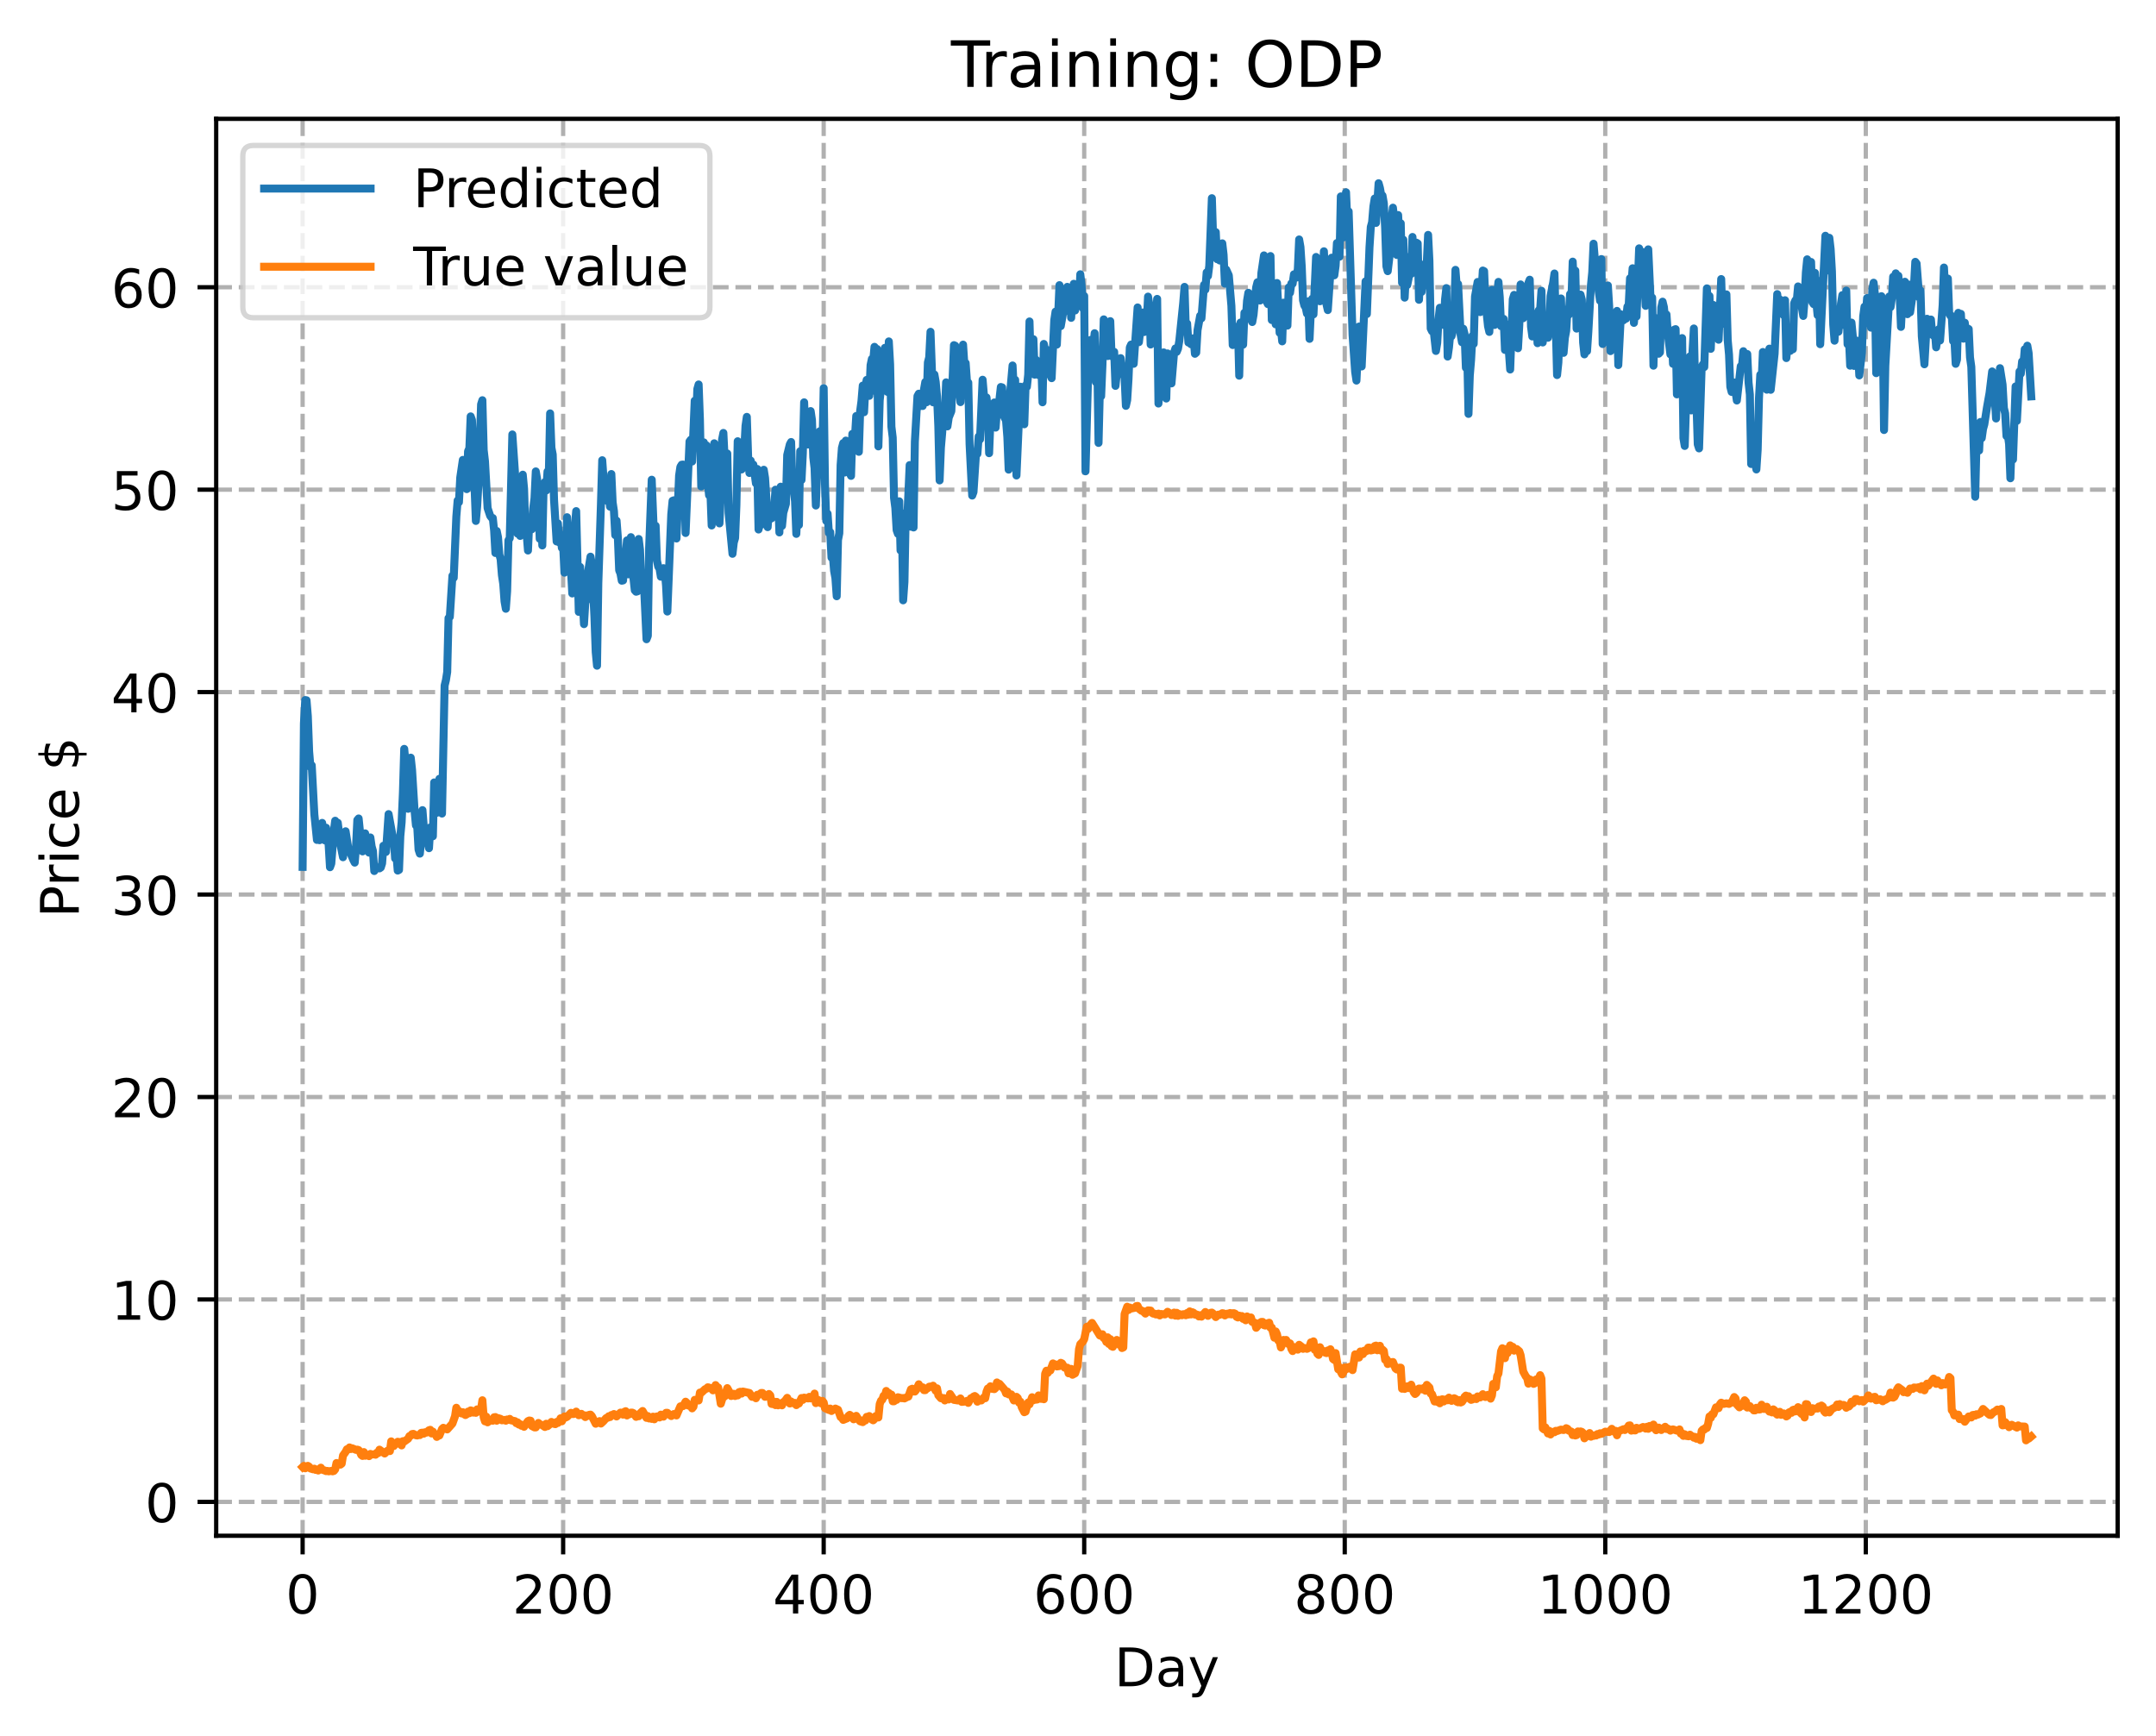 <?xml version="1.0" encoding="utf-8" standalone="no"?>
<!DOCTYPE svg PUBLIC "-//W3C//DTD SVG 1.1//EN"
  "http://www.w3.org/Graphics/SVG/1.1/DTD/svg11.dtd">
<!-- Created with matplotlib (https://matplotlib.org/) -->
<svg height="325.986pt" version="1.1" viewBox="0 0 404.923 325.986" width="404.923pt" xmlns="http://www.w3.org/2000/svg" xmlns:xlink="http://www.w3.org/1999/xlink">
 <defs>
  <style type="text/css">
*{stroke-linecap:butt;stroke-linejoin:round;}
  </style>
 </defs>
 <g id="figure_1">
  <g id="patch_1">
   <path d="M 0 325.986 
L 404.923 325.986 
L 404.923 0 
L 0 0 
z
" style="fill:#ffffff;"/>
  </g>
  <g id="axes_1">
   <g id="patch_2">
    <path d="M 40.603 288.43 
L 397.723 288.43 
L 397.723 22.318 
L 40.603 22.318 
z
" style="fill:#ffffff;"/>
   </g>
   <g id="matplotlib.axis_1">
    <g id="xtick_1">
     <g id="line2d_1">
      <path clip-path="url(#pf1886119b2)" d="M 56.836 288.43 
L 56.836 22.318 
" style="fill:none;stroke:#b0b0b0;stroke-dasharray:2.96,1.28;stroke-dashoffset:0;stroke-width:0.8;"/>
     </g>
     <g id="line2d_2">
      <defs>
       <path d="M 0 0 
L 0 3.5 
" id="md05b43687c" style="stroke:#000000;stroke-width:0.8;"/>
      </defs>
      <g>
       <use style="stroke:#000000;stroke-width:0.8;" x="56.836" xlink:href="#md05b43687c" y="288.43"/>
      </g>
     </g>
     <g id="text_1">
      <!-- 0 -->
      <defs>
       <path d="M 31.781 66.406 
Q 24.172 66.406 20.328 58.906 
Q 16.5 51.422 16.5 36.375 
Q 16.5 21.391 20.328 13.891 
Q 24.172 6.391 31.781 6.391 
Q 39.453 6.391 43.281 13.891 
Q 47.125 21.391 47.125 36.375 
Q 47.125 51.422 43.281 58.906 
Q 39.453 66.406 31.781 66.406 
z
M 31.781 74.219 
Q 44.047 74.219 50.516 64.516 
Q 56.984 54.828 56.984 36.375 
Q 56.984 17.969 50.516 8.266 
Q 44.047 -1.422 31.781 -1.422 
Q 19.531 -1.422 13.062 8.266 
Q 6.594 17.969 6.594 36.375 
Q 6.594 54.828 13.062 64.516 
Q 19.531 74.219 31.781 74.219 
z
" id="DejaVuSans-48"/>
      </defs>
      <g transform="translate(53.655 303.029)scale(0.1 -0.1)">
       <use xlink:href="#DejaVuSans-48"/>
      </g>
     </g>
    </g>
    <g id="xtick_2">
     <g id="line2d_3">
      <path clip-path="url(#pf1886119b2)" d="M 105.766 288.43 
L 105.766 22.318 
" style="fill:none;stroke:#b0b0b0;stroke-dasharray:2.96,1.28;stroke-dashoffset:0;stroke-width:0.8;"/>
     </g>
     <g id="line2d_4">
      <g>
       <use style="stroke:#000000;stroke-width:0.8;" x="105.766" xlink:href="#md05b43687c" y="288.43"/>
      </g>
     </g>
     <g id="text_2">
      <!-- 200 -->
      <defs>
       <path d="M 19.188 8.297 
L 53.609 8.297 
L 53.609 0 
L 7.328 0 
L 7.328 8.297 
Q 12.938 14.109 22.625 23.891 
Q 32.328 33.688 34.812 36.531 
Q 39.547 41.844 41.422 45.531 
Q 43.312 49.219 43.312 52.781 
Q 43.312 58.594 39.234 62.25 
Q 35.156 65.922 28.609 65.922 
Q 23.969 65.922 18.812 64.312 
Q 13.672 62.703 7.812 59.422 
L 7.812 69.391 
Q 13.766 71.781 18.938 73 
Q 24.125 74.219 28.422 74.219 
Q 39.75 74.219 46.484 68.547 
Q 53.219 62.891 53.219 53.422 
Q 53.219 48.922 51.531 44.891 
Q 49.859 40.875 45.406 35.406 
Q 44.188 33.984 37.641 27.219 
Q 31.109 20.453 19.188 8.297 
z
" id="DejaVuSans-50"/>
      </defs>
      <g transform="translate(96.223 303.029)scale(0.1 -0.1)">
       <use xlink:href="#DejaVuSans-50"/>
       <use x="63.623" xlink:href="#DejaVuSans-48"/>
       <use x="127.246" xlink:href="#DejaVuSans-48"/>
      </g>
     </g>
    </g>
    <g id="xtick_3">
     <g id="line2d_5">
      <path clip-path="url(#pf1886119b2)" d="M 154.697 288.43 
L 154.697 22.318 
" style="fill:none;stroke:#b0b0b0;stroke-dasharray:2.96,1.28;stroke-dashoffset:0;stroke-width:0.8;"/>
     </g>
     <g id="line2d_6">
      <g>
       <use style="stroke:#000000;stroke-width:0.8;" x="154.697" xlink:href="#md05b43687c" y="288.43"/>
      </g>
     </g>
     <g id="text_3">
      <!-- 400 -->
      <defs>
       <path d="M 37.797 64.312 
L 12.891 25.391 
L 37.797 25.391 
z
M 35.203 72.906 
L 47.609 72.906 
L 47.609 25.391 
L 58.016 25.391 
L 58.016 17.188 
L 47.609 17.188 
L 47.609 0 
L 37.797 0 
L 37.797 17.188 
L 4.891 17.188 
L 4.891 26.703 
z
" id="DejaVuSans-52"/>
      </defs>
      <g transform="translate(145.153 303.029)scale(0.1 -0.1)">
       <use xlink:href="#DejaVuSans-52"/>
       <use x="63.623" xlink:href="#DejaVuSans-48"/>
       <use x="127.246" xlink:href="#DejaVuSans-48"/>
      </g>
     </g>
    </g>
    <g id="xtick_4">
     <g id="line2d_7">
      <path clip-path="url(#pf1886119b2)" d="M 203.628 288.43 
L 203.628 22.318 
" style="fill:none;stroke:#b0b0b0;stroke-dasharray:2.96,1.28;stroke-dashoffset:0;stroke-width:0.8;"/>
     </g>
     <g id="line2d_8">
      <g>
       <use style="stroke:#000000;stroke-width:0.8;" x="203.628" xlink:href="#md05b43687c" y="288.43"/>
      </g>
     </g>
     <g id="text_4">
      <!-- 600 -->
      <defs>
       <path d="M 33.016 40.375 
Q 26.375 40.375 22.484 35.828 
Q 18.609 31.297 18.609 23.391 
Q 18.609 15.531 22.484 10.953 
Q 26.375 6.391 33.016 6.391 
Q 39.656 6.391 43.531 10.953 
Q 47.406 15.531 47.406 23.391 
Q 47.406 31.297 43.531 35.828 
Q 39.656 40.375 33.016 40.375 
z
M 52.594 71.297 
L 52.594 62.312 
Q 48.875 64.062 45.094 64.984 
Q 41.312 65.922 37.594 65.922 
Q 27.828 65.922 22.672 59.328 
Q 17.531 52.734 16.797 39.406 
Q 19.672 43.656 24.016 45.922 
Q 28.375 48.188 33.594 48.188 
Q 44.578 48.188 50.953 41.516 
Q 57.328 34.859 57.328 23.391 
Q 57.328 12.156 50.688 5.359 
Q 44.047 -1.422 33.016 -1.422 
Q 20.359 -1.422 13.672 8.266 
Q 6.984 17.969 6.984 36.375 
Q 6.984 53.656 15.188 63.938 
Q 23.391 74.219 37.203 74.219 
Q 40.922 74.219 44.703 73.484 
Q 48.484 72.75 52.594 71.297 
z
" id="DejaVuSans-54"/>
      </defs>
      <g transform="translate(194.084 303.029)scale(0.1 -0.1)">
       <use xlink:href="#DejaVuSans-54"/>
       <use x="63.623" xlink:href="#DejaVuSans-48"/>
       <use x="127.246" xlink:href="#DejaVuSans-48"/>
      </g>
     </g>
    </g>
    <g id="xtick_5">
     <g id="line2d_9">
      <path clip-path="url(#pf1886119b2)" d="M 252.558 288.43 
L 252.558 22.318 
" style="fill:none;stroke:#b0b0b0;stroke-dasharray:2.96,1.28;stroke-dashoffset:0;stroke-width:0.8;"/>
     </g>
     <g id="line2d_10">
      <g>
       <use style="stroke:#000000;stroke-width:0.8;" x="252.558" xlink:href="#md05b43687c" y="288.43"/>
      </g>
     </g>
     <g id="text_5">
      <!-- 800 -->
      <defs>
       <path d="M 31.781 34.625 
Q 24.75 34.625 20.719 30.859 
Q 16.703 27.094 16.703 20.516 
Q 16.703 13.922 20.719 10.156 
Q 24.75 6.391 31.781 6.391 
Q 38.812 6.391 42.859 10.172 
Q 46.922 13.969 46.922 20.516 
Q 46.922 27.094 42.891 30.859 
Q 38.875 34.625 31.781 34.625 
z
M 21.922 38.812 
Q 15.578 40.375 12.031 44.719 
Q 8.5 49.078 8.5 55.328 
Q 8.5 64.062 14.719 69.141 
Q 20.953 74.219 31.781 74.219 
Q 42.672 74.219 48.875 69.141 
Q 55.078 64.062 55.078 55.328 
Q 55.078 49.078 51.531 44.719 
Q 48 40.375 41.703 38.812 
Q 48.828 37.156 52.797 32.312 
Q 56.781 27.484 56.781 20.516 
Q 56.781 9.906 50.312 4.234 
Q 43.844 -1.422 31.781 -1.422 
Q 19.734 -1.422 13.25 4.234 
Q 6.781 9.906 6.781 20.516 
Q 6.781 27.484 10.781 32.312 
Q 14.797 37.156 21.922 38.812 
z
M 18.312 54.391 
Q 18.312 48.734 21.844 45.562 
Q 25.391 42.391 31.781 42.391 
Q 38.141 42.391 41.719 45.562 
Q 45.312 48.734 45.312 54.391 
Q 45.312 60.062 41.719 63.234 
Q 38.141 66.406 31.781 66.406 
Q 25.391 66.406 21.844 63.234 
Q 18.312 60.062 18.312 54.391 
z
" id="DejaVuSans-56"/>
      </defs>
      <g transform="translate(243.015 303.029)scale(0.1 -0.1)">
       <use xlink:href="#DejaVuSans-56"/>
       <use x="63.623" xlink:href="#DejaVuSans-48"/>
       <use x="127.246" xlink:href="#DejaVuSans-48"/>
      </g>
     </g>
    </g>
    <g id="xtick_6">
     <g id="line2d_11">
      <path clip-path="url(#pf1886119b2)" d="M 301.489 288.43 
L 301.489 22.318 
" style="fill:none;stroke:#b0b0b0;stroke-dasharray:2.96,1.28;stroke-dashoffset:0;stroke-width:0.8;"/>
     </g>
     <g id="line2d_12">
      <g>
       <use style="stroke:#000000;stroke-width:0.8;" x="301.489" xlink:href="#md05b43687c" y="288.43"/>
      </g>
     </g>
     <g id="text_6">
      <!-- 1000 -->
      <defs>
       <path d="M 12.406 8.297 
L 28.516 8.297 
L 28.516 63.922 
L 10.984 60.406 
L 10.984 69.391 
L 28.422 72.906 
L 38.281 72.906 
L 38.281 8.297 
L 54.391 8.297 
L 54.391 0 
L 12.406 0 
z
" id="DejaVuSans-49"/>
      </defs>
      <g transform="translate(288.764 303.029)scale(0.1 -0.1)">
       <use xlink:href="#DejaVuSans-49"/>
       <use x="63.623" xlink:href="#DejaVuSans-48"/>
       <use x="127.246" xlink:href="#DejaVuSans-48"/>
       <use x="190.869" xlink:href="#DejaVuSans-48"/>
      </g>
     </g>
    </g>
    <g id="xtick_7">
     <g id="line2d_13">
      <path clip-path="url(#pf1886119b2)" d="M 350.419 288.43 
L 350.419 22.318 
" style="fill:none;stroke:#b0b0b0;stroke-dasharray:2.96,1.28;stroke-dashoffset:0;stroke-width:0.8;"/>
     </g>
     <g id="line2d_14">
      <g>
       <use style="stroke:#000000;stroke-width:0.8;" x="350.419" xlink:href="#md05b43687c" y="288.43"/>
      </g>
     </g>
     <g id="text_7">
      <!-- 1200 -->
      <g transform="translate(337.694 303.029)scale(0.1 -0.1)">
       <use xlink:href="#DejaVuSans-49"/>
       <use x="63.623" xlink:href="#DejaVuSans-50"/>
       <use x="127.246" xlink:href="#DejaVuSans-48"/>
       <use x="190.869" xlink:href="#DejaVuSans-48"/>
      </g>
     </g>
    </g>
    <g id="text_8">
     <!-- Day -->
     <defs>
      <path d="M 19.672 64.797 
L 19.672 8.109 
L 31.594 8.109 
Q 46.688 8.109 53.688 14.938 
Q 60.688 21.781 60.688 36.531 
Q 60.688 51.172 53.688 57.984 
Q 46.688 64.797 31.594 64.797 
z
M 9.812 72.906 
L 30.078 72.906 
Q 51.266 72.906 61.172 64.094 
Q 71.094 55.281 71.094 36.531 
Q 71.094 17.672 61.125 8.828 
Q 51.172 0 30.078 0 
L 9.812 0 
z
" id="DejaVuSans-68"/>
      <path d="M 34.281 27.484 
Q 23.391 27.484 19.188 25 
Q 14.984 22.516 14.984 16.5 
Q 14.984 11.719 18.141 8.906 
Q 21.297 6.109 26.703 6.109 
Q 34.188 6.109 38.703 11.406 
Q 43.219 16.703 43.219 25.484 
L 43.219 27.484 
z
M 52.203 31.203 
L 52.203 0 
L 43.219 0 
L 43.219 8.297 
Q 40.141 3.328 35.547 0.953 
Q 30.953 -1.422 24.312 -1.422 
Q 15.922 -1.422 10.953 3.297 
Q 6 8.016 6 15.922 
Q 6 25.141 12.172 29.828 
Q 18.359 34.516 30.609 34.516 
L 43.219 34.516 
L 43.219 35.406 
Q 43.219 41.609 39.141 45 
Q 35.062 48.391 27.688 48.391 
Q 23 48.391 18.547 47.266 
Q 14.109 46.141 10.016 43.891 
L 10.016 52.203 
Q 14.938 54.109 19.578 55.047 
Q 24.219 56 28.609 56 
Q 40.484 56 46.344 49.844 
Q 52.203 43.703 52.203 31.203 
z
" id="DejaVuSans-97"/>
      <path d="M 32.172 -5.078 
Q 28.375 -14.844 24.75 -17.812 
Q 21.141 -20.797 15.094 -20.797 
L 7.906 -20.797 
L 7.906 -13.281 
L 13.188 -13.281 
Q 16.891 -13.281 18.938 -11.516 
Q 21 -9.766 23.484 -3.219 
L 25.094 0.875 
L 2.984 54.688 
L 12.5 54.688 
L 29.594 11.922 
L 46.688 54.688 
L 56.203 54.688 
z
" id="DejaVuSans-121"/>
     </defs>
     <g transform="translate(209.29 316.707)scale(0.1 -0.1)">
      <use xlink:href="#DejaVuSans-68"/>
      <use x="77.002" xlink:href="#DejaVuSans-97"/>
      <use x="138.281" xlink:href="#DejaVuSans-121"/>
     </g>
    </g>
   </g>
   <g id="matplotlib.axis_2">
    <g id="ytick_1">
     <g id="line2d_15">
      <path clip-path="url(#pf1886119b2)" d="M 40.603 282.075 
L 397.723 282.075 
" style="fill:none;stroke:#b0b0b0;stroke-dasharray:2.96,1.28;stroke-dashoffset:0;stroke-width:0.8;"/>
     </g>
     <g id="line2d_16">
      <defs>
       <path d="M 0 0 
L -3.5 0 
" id="m3b89a55acd" style="stroke:#000000;stroke-width:0.8;"/>
      </defs>
      <g>
       <use style="stroke:#000000;stroke-width:0.8;" x="40.603" xlink:href="#m3b89a55acd" y="282.075"/>
      </g>
     </g>
     <g id="text_9">
      <!-- 0 -->
      <g transform="translate(27.241 285.875)scale(0.1 -0.1)">
       <use xlink:href="#DejaVuSans-48"/>
      </g>
     </g>
    </g>
    <g id="ytick_2">
     <g id="line2d_17">
      <path clip-path="url(#pf1886119b2)" d="M 40.603 244.053 
L 397.723 244.053 
" style="fill:none;stroke:#b0b0b0;stroke-dasharray:2.96,1.28;stroke-dashoffset:0;stroke-width:0.8;"/>
     </g>
     <g id="line2d_18">
      <g>
       <use style="stroke:#000000;stroke-width:0.8;" x="40.603" xlink:href="#m3b89a55acd" y="244.053"/>
      </g>
     </g>
     <g id="text_10">
      <!-- 10 -->
      <g transform="translate(20.878 247.853)scale(0.1 -0.1)">
       <use xlink:href="#DejaVuSans-49"/>
       <use x="63.623" xlink:href="#DejaVuSans-48"/>
      </g>
     </g>
    </g>
    <g id="ytick_3">
     <g id="line2d_19">
      <path clip-path="url(#pf1886119b2)" d="M 40.603 206.031 
L 397.723 206.031 
" style="fill:none;stroke:#b0b0b0;stroke-dasharray:2.96,1.28;stroke-dashoffset:0;stroke-width:0.8;"/>
     </g>
     <g id="line2d_20">
      <g>
       <use style="stroke:#000000;stroke-width:0.8;" x="40.603" xlink:href="#m3b89a55acd" y="206.031"/>
      </g>
     </g>
     <g id="text_11">
      <!-- 20 -->
      <g transform="translate(20.878 209.831)scale(0.1 -0.1)">
       <use xlink:href="#DejaVuSans-50"/>
       <use x="63.623" xlink:href="#DejaVuSans-48"/>
      </g>
     </g>
    </g>
    <g id="ytick_4">
     <g id="line2d_21">
      <path clip-path="url(#pf1886119b2)" d="M 40.603 168.009 
L 397.723 168.009 
" style="fill:none;stroke:#b0b0b0;stroke-dasharray:2.96,1.28;stroke-dashoffset:0;stroke-width:0.8;"/>
     </g>
     <g id="line2d_22">
      <g>
       <use style="stroke:#000000;stroke-width:0.8;" x="40.603" xlink:href="#m3b89a55acd" y="168.009"/>
      </g>
     </g>
     <g id="text_12">
      <!-- 30 -->
      <defs>
       <path d="M 40.578 39.312 
Q 47.656 37.797 51.625 33 
Q 55.609 28.219 55.609 21.188 
Q 55.609 10.406 48.188 4.484 
Q 40.766 -1.422 27.094 -1.422 
Q 22.516 -1.422 17.656 -0.516 
Q 12.797 0.391 7.625 2.203 
L 7.625 11.719 
Q 11.719 9.328 16.594 8.109 
Q 21.484 6.891 26.812 6.891 
Q 36.078 6.891 40.938 10.547 
Q 45.797 14.203 45.797 21.188 
Q 45.797 27.641 41.281 31.266 
Q 36.766 34.906 28.719 34.906 
L 20.219 34.906 
L 20.219 43.016 
L 29.109 43.016 
Q 36.375 43.016 40.234 45.922 
Q 44.094 48.828 44.094 54.297 
Q 44.094 59.906 40.109 62.906 
Q 36.141 65.922 28.719 65.922 
Q 24.656 65.922 20.016 65.031 
Q 15.375 64.156 9.812 62.312 
L 9.812 71.094 
Q 15.438 72.656 20.344 73.438 
Q 25.25 74.219 29.594 74.219 
Q 40.828 74.219 47.359 69.109 
Q 53.906 64.016 53.906 55.328 
Q 53.906 49.266 50.438 45.094 
Q 46.969 40.922 40.578 39.312 
z
" id="DejaVuSans-51"/>
      </defs>
      <g transform="translate(20.878 171.809)scale(0.1 -0.1)">
       <use xlink:href="#DejaVuSans-51"/>
       <use x="63.623" xlink:href="#DejaVuSans-48"/>
      </g>
     </g>
    </g>
    <g id="ytick_5">
     <g id="line2d_23">
      <path clip-path="url(#pf1886119b2)" d="M 40.603 129.987 
L 397.723 129.987 
" style="fill:none;stroke:#b0b0b0;stroke-dasharray:2.96,1.28;stroke-dashoffset:0;stroke-width:0.8;"/>
     </g>
     <g id="line2d_24">
      <g>
       <use style="stroke:#000000;stroke-width:0.8;" x="40.603" xlink:href="#m3b89a55acd" y="129.987"/>
      </g>
     </g>
     <g id="text_13">
      <!-- 40 -->
      <g transform="translate(20.878 133.787)scale(0.1 -0.1)">
       <use xlink:href="#DejaVuSans-52"/>
       <use x="63.623" xlink:href="#DejaVuSans-48"/>
      </g>
     </g>
    </g>
    <g id="ytick_6">
     <g id="line2d_25">
      <path clip-path="url(#pf1886119b2)" d="M 40.603 91.965 
L 397.723 91.965 
" style="fill:none;stroke:#b0b0b0;stroke-dasharray:2.96,1.28;stroke-dashoffset:0;stroke-width:0.8;"/>
     </g>
     <g id="line2d_26">
      <g>
       <use style="stroke:#000000;stroke-width:0.8;" x="40.603" xlink:href="#m3b89a55acd" y="91.965"/>
      </g>
     </g>
     <g id="text_14">
      <!-- 50 -->
      <defs>
       <path d="M 10.797 72.906 
L 49.516 72.906 
L 49.516 64.594 
L 19.828 64.594 
L 19.828 46.734 
Q 21.969 47.469 24.109 47.828 
Q 26.266 48.188 28.422 48.188 
Q 40.625 48.188 47.75 41.5 
Q 54.891 34.812 54.891 23.391 
Q 54.891 11.625 47.562 5.094 
Q 40.234 -1.422 26.906 -1.422 
Q 22.312 -1.422 17.547 -0.641 
Q 12.797 0.141 7.719 1.703 
L 7.719 11.625 
Q 12.109 9.234 16.797 8.062 
Q 21.484 6.891 26.703 6.891 
Q 35.156 6.891 40.078 11.328 
Q 45.016 15.766 45.016 23.391 
Q 45.016 31 40.078 35.438 
Q 35.156 39.891 26.703 39.891 
Q 22.75 39.891 18.812 39.016 
Q 14.891 38.141 10.797 36.281 
z
" id="DejaVuSans-53"/>
      </defs>
      <g transform="translate(20.878 95.765)scale(0.1 -0.1)">
       <use xlink:href="#DejaVuSans-53"/>
       <use x="63.623" xlink:href="#DejaVuSans-48"/>
      </g>
     </g>
    </g>
    <g id="ytick_7">
     <g id="line2d_27">
      <path clip-path="url(#pf1886119b2)" d="M 40.603 53.943 
L 397.723 53.943 
" style="fill:none;stroke:#b0b0b0;stroke-dasharray:2.96,1.28;stroke-dashoffset:0;stroke-width:0.8;"/>
     </g>
     <g id="line2d_28">
      <g>
       <use style="stroke:#000000;stroke-width:0.8;" x="40.603" xlink:href="#m3b89a55acd" y="53.943"/>
      </g>
     </g>
     <g id="text_15">
      <!-- 60 -->
      <g transform="translate(20.878 57.743)scale(0.1 -0.1)">
       <use xlink:href="#DejaVuSans-54"/>
       <use x="63.623" xlink:href="#DejaVuSans-48"/>
      </g>
     </g>
    </g>
    <g id="text_16">
     <!-- Price $ -->
     <defs>
      <path d="M 19.672 64.797 
L 19.672 37.406 
L 32.078 37.406 
Q 38.969 37.406 42.719 40.969 
Q 46.484 44.531 46.484 51.125 
Q 46.484 57.672 42.719 61.234 
Q 38.969 64.797 32.078 64.797 
z
M 9.812 72.906 
L 32.078 72.906 
Q 44.344 72.906 50.609 67.359 
Q 56.891 61.812 56.891 51.125 
Q 56.891 40.328 50.609 34.812 
Q 44.344 29.297 32.078 29.297 
L 19.672 29.297 
L 19.672 0 
L 9.812 0 
z
" id="DejaVuSans-80"/>
      <path d="M 41.109 46.297 
Q 39.594 47.172 37.812 47.578 
Q 36.031 48 33.891 48 
Q 26.266 48 22.188 43.047 
Q 18.109 38.094 18.109 28.812 
L 18.109 0 
L 9.078 0 
L 9.078 54.688 
L 18.109 54.688 
L 18.109 46.188 
Q 20.953 51.172 25.484 53.578 
Q 30.031 56 36.531 56 
Q 37.453 56 38.578 55.875 
Q 39.703 55.766 41.062 55.516 
z
" id="DejaVuSans-114"/>
      <path d="M 9.422 54.688 
L 18.406 54.688 
L 18.406 0 
L 9.422 0 
z
M 9.422 75.984 
L 18.406 75.984 
L 18.406 64.594 
L 9.422 64.594 
z
" id="DejaVuSans-105"/>
      <path d="M 48.781 52.594 
L 48.781 44.188 
Q 44.969 46.297 41.141 47.344 
Q 37.312 48.391 33.406 48.391 
Q 24.656 48.391 19.812 42.844 
Q 14.984 37.312 14.984 27.297 
Q 14.984 17.281 19.812 11.734 
Q 24.656 6.203 33.406 6.203 
Q 37.312 6.203 41.141 7.25 
Q 44.969 8.297 48.781 10.406 
L 48.781 2.094 
Q 45.016 0.344 40.984 -0.531 
Q 36.969 -1.422 32.422 -1.422 
Q 20.062 -1.422 12.781 6.344 
Q 5.516 14.109 5.516 27.297 
Q 5.516 40.672 12.859 48.328 
Q 20.219 56 33.016 56 
Q 37.156 56 41.109 55.141 
Q 45.062 54.297 48.781 52.594 
z
" id="DejaVuSans-99"/>
      <path d="M 56.203 29.594 
L 56.203 25.203 
L 14.891 25.203 
Q 15.484 15.922 20.484 11.062 
Q 25.484 6.203 34.422 6.203 
Q 39.594 6.203 44.453 7.469 
Q 49.312 8.734 54.109 11.281 
L 54.109 2.781 
Q 49.266 0.734 44.188 -0.344 
Q 39.109 -1.422 33.891 -1.422 
Q 20.797 -1.422 13.156 6.188 
Q 5.516 13.812 5.516 26.812 
Q 5.516 40.234 12.766 48.109 
Q 20.016 56 32.328 56 
Q 43.359 56 49.781 48.891 
Q 56.203 41.797 56.203 29.594 
z
M 47.219 32.234 
Q 47.125 39.594 43.094 43.984 
Q 39.062 48.391 32.422 48.391 
Q 24.906 48.391 20.391 44.141 
Q 15.875 39.891 15.188 32.172 
z
" id="DejaVuSans-101"/>
      <path id="DejaVuSans-32"/>
      <path d="M 33.797 -14.703 
L 28.906 -14.703 
L 28.859 0 
Q 23.734 0.094 18.609 1.188 
Q 13.484 2.297 8.297 4.5 
L 8.297 13.281 
Q 13.281 10.156 18.375 8.562 
Q 23.484 6.984 28.906 6.938 
L 28.906 29.203 
Q 18.109 30.953 13.203 35.156 
Q 8.297 39.359 8.297 46.688 
Q 8.297 54.641 13.625 59.219 
Q 18.953 63.812 28.906 64.5 
L 28.906 75.984 
L 33.797 75.984 
L 33.797 64.656 
Q 38.328 64.453 42.578 63.688 
Q 46.828 62.938 50.875 61.625 
L 50.875 53.078 
Q 46.828 55.125 42.547 56.25 
Q 38.281 57.375 33.797 57.562 
L 33.797 36.719 
Q 44.875 35.016 50.094 30.609 
Q 55.328 26.219 55.328 18.609 
Q 55.328 10.359 49.781 5.594 
Q 44.234 0.828 33.797 0.094 
z
M 28.906 37.594 
L 28.906 57.625 
Q 23.25 56.984 20.266 54.391 
Q 17.281 51.812 17.281 47.516 
Q 17.281 43.312 20.031 40.969 
Q 22.797 38.625 28.906 37.594 
z
M 33.797 28.219 
L 33.797 7.078 
Q 39.984 7.906 43.141 10.594 
Q 46.297 13.281 46.297 17.672 
Q 46.297 21.969 43.281 24.5 
Q 40.281 27.047 33.797 28.219 
z
" id="DejaVuSans-36"/>
     </defs>
     <g transform="translate(14.798 172.342)rotate(-90)scale(0.1 -0.1)">
      <use xlink:href="#DejaVuSans-80"/>
      <use x="58.553" xlink:href="#DejaVuSans-114"/>
      <use x="99.666" xlink:href="#DejaVuSans-105"/>
      <use x="127.449" xlink:href="#DejaVuSans-99"/>
      <use x="182.43" xlink:href="#DejaVuSans-101"/>
      <use x="243.953" xlink:href="#DejaVuSans-32"/>
      <use x="275.74" xlink:href="#DejaVuSans-36"/>
     </g>
    </g>
   </g>
   <g id="line2d_29">
    <path clip-path="url(#pf1886119b2)" d="M 56.836 162.813 
L 57.081 135.9 
L 57.325 131.476 
L 57.57 131.519 
L 57.814 134.498 
L 58.059 141.118 
L 58.304 144.051 
L 58.548 143.74 
L 59.038 152.949 
L 59.527 157.75 
L 59.772 155.723 
L 60.016 157.8 
L 60.506 154.549 
L 60.995 157.823 
L 61.24 155.456 
L 61.729 158.748 
L 61.974 162.877 
L 62.218 162.197 
L 62.708 155.989 
L 62.952 154.146 
L 63.197 156.41 
L 63.441 154.528 
L 63.931 158.601 
L 64.42 160.999 
L 64.909 156.125 
L 65.399 159.204 
L 66.377 161.547 
L 66.622 162.012 
L 66.867 158.992 
L 67.111 154.015 
L 67.356 153.72 
L 67.845 158.497 
L 68.09 159.904 
L 68.335 157.559 
L 68.579 156.519 
L 68.824 158.69 
L 69.069 159.768 
L 69.313 160.132 
L 69.558 157.286 
L 69.802 158.982 
L 70.047 159.83 
L 70.292 163.59 
L 70.536 163.202 
L 70.781 163.049 
L 71.27 163.094 
L 71.515 162.925 
L 71.76 162.157 
L 72.004 158.846 
L 72.249 159.686 
L 72.494 160.002 
L 72.983 152.9 
L 73.717 156.92 
L 73.962 157.481 
L 74.206 161.221 
L 74.451 160.557 
L 74.696 163.504 
L 74.94 163.38 
L 75.185 157.043 
L 75.429 154.448 
L 75.674 148.89 
L 75.919 140.65 
L 76.163 143.26 
L 76.408 142.33 
L 76.653 151.902 
L 76.897 148.618 
L 77.142 142.298 
L 77.387 144.566 
L 77.876 152.445 
L 78.121 155.022 
L 78.365 155.304 
L 78.61 159.57 
L 78.855 160.323 
L 79.099 157.868 
L 79.344 152.156 
L 79.589 155.239 
L 79.833 156.228 
L 80.078 156.636 
L 80.567 159.303 
L 80.812 155.4 
L 81.056 155.852 
L 81.301 157.06 
L 81.546 146.95 
L 81.79 151.894 
L 82.035 152.661 
L 82.28 148.353 
L 82.524 146.269 
L 82.769 152.07 
L 83.014 152.796 
L 83.503 128.756 
L 83.748 127.744 
L 83.992 126.198 
L 84.237 116.081 
L 84.482 115.859 
L 84.971 108.132 
L 85.216 108.515 
L 85.705 97.003 
L 85.95 94.005 
L 86.194 94.321 
L 86.439 89.691 
L 86.928 86.376 
L 87.173 88.019 
L 87.417 90.8 
L 87.662 91.863 
L 87.907 84.742 
L 88.151 84.206 
L 88.396 78.205 
L 88.641 78.888 
L 89.375 97.838 
L 89.619 95.071 
L 89.864 90.67 
L 90.353 75.941 
L 90.598 75.166 
L 90.843 84.525 
L 91.087 86.658 
L 91.577 95.429 
L 92.066 96.891 
L 92.311 97.213 
L 92.555 97.294 
L 92.8 99.633 
L 93.044 103.859 
L 93.289 99.723 
L 93.534 100.912 
L 93.778 104.149 
L 94.023 105.018 
L 94.268 108.032 
L 94.512 109.641 
L 94.757 112.949 
L 95.002 114.334 
L 95.246 111.022 
L 95.491 101.492 
L 95.736 101.071 
L 96.225 81.594 
L 96.714 88.691 
L 96.959 97.682 
L 97.204 100.227 
L 97.448 99.284 
L 97.693 100.652 
L 97.938 90.605 
L 98.182 89.152 
L 98.427 91.798 
L 98.672 99.643 
L 98.916 100.331 
L 99.161 103.394 
L 99.405 97.818 
L 99.895 99.399 
L 100.139 95.527 
L 100.384 93.576 
L 100.629 88.535 
L 100.873 89.954 
L 101.118 93.702 
L 101.363 101.189 
L 101.607 95.476 
L 101.852 102.443 
L 102.097 91.313 
L 102.341 90.525 
L 102.586 92.127 
L 102.831 88.553 
L 103.075 88.992 
L 103.32 77.641 
L 103.565 84.089 
L 103.809 85.363 
L 104.054 93.851 
L 104.543 101.692 
L 104.788 98.3 
L 105.032 101.879 
L 105.277 100.37 
L 105.522 102.899 
L 105.766 102.481 
L 106.011 107.552 
L 106.256 106.146 
L 106.5 97.139 
L 106.745 104.03 
L 106.99 106.659 
L 107.234 106.976 
L 107.479 111.461 
L 107.724 100.399 
L 107.968 98.959 
L 108.213 95.994 
L 108.702 114.923 
L 108.947 106.468 
L 109.192 111.544 
L 109.436 112.687 
L 109.681 117.221 
L 109.926 113.192 
L 110.17 112.618 
L 110.415 107.619 
L 110.904 104.55 
L 111.149 105.928 
L 111.638 115.811 
L 111.883 122.473 
L 112.127 125.031 
L 112.372 109.498 
L 112.861 94.798 
L 113.106 86.437 
L 113.351 89.86 
L 113.595 90.733 
L 113.84 92.936 
L 114.085 94.102 
L 114.329 92.911 
L 114.574 95.165 
L 114.819 89.028 
L 115.063 94.36 
L 115.308 95.996 
L 115.553 100.509 
L 115.797 97.786 
L 116.042 100.983 
L 116.287 107.108 
L 116.531 107.708 
L 116.776 109.065 
L 117.02 109.013 
L 117.265 103.689 
L 117.51 104.428 
L 117.754 101.493 
L 117.999 107.872 
L 118.488 100.883 
L 118.733 106.443 
L 119.222 110.867 
L 119.467 111.132 
L 119.712 111.064 
L 119.956 101.231 
L 120.201 103.268 
L 120.446 109.272 
L 120.69 109.237 
L 120.935 109.637 
L 121.424 120.057 
L 121.669 119.423 
L 121.914 102.908 
L 122.403 90.097 
L 122.892 102.465 
L 123.137 98.745 
L 123.381 105.274 
L 123.626 106.435 
L 123.871 106.787 
L 124.115 108.312 
L 124.36 107.73 
L 124.605 106.71 
L 124.849 107.329 
L 125.094 110.019 
L 125.339 114.854 
L 126.073 96.592 
L 126.317 94.053 
L 126.562 93.961 
L 127.051 101.14 
L 127.541 89.315 
L 127.785 87.675 
L 128.03 87.28 
L 128.275 87.252 
L 128.519 89.816 
L 128.764 100.104 
L 129.498 82.908 
L 129.742 82.582 
L 129.987 86.681 
L 130.476 75.256 
L 130.721 79.88 
L 130.966 73.068 
L 131.21 72.207 
L 131.455 78.84 
L 131.7 91.361 
L 132.189 83.084 
L 132.434 85.387 
L 132.678 83.644 
L 132.923 90.355 
L 133.168 93.008 
L 133.412 92.137 
L 133.657 98.692 
L 133.902 87.255 
L 134.146 83.256 
L 134.391 90.985 
L 134.636 87.425 
L 134.88 90.274 
L 135.125 98.302 
L 135.369 92.834 
L 135.614 82.554 
L 135.859 81.311 
L 136.103 86.349 
L 136.348 86.115 
L 136.593 85.175 
L 136.837 96.341 
L 137.571 104.009 
L 137.816 101.872 
L 138.061 101.045 
L 138.305 94.914 
L 138.55 82.871 
L 138.795 83.649 
L 139.039 86.957 
L 139.284 88.169 
L 139.773 84.72 
L 140.018 79.976 
L 140.263 78.295 
L 140.507 85.727 
L 140.752 88.832 
L 140.996 86.508 
L 141.241 88.339 
L 141.486 87.256 
L 141.975 90.784 
L 142.22 88.078 
L 142.464 99.448 
L 142.709 98.307 
L 142.954 98.569 
L 143.443 88.228 
L 143.688 89.768 
L 143.932 93.475 
L 144.177 99.003 
L 144.422 95.164 
L 144.666 97.46 
L 144.911 97.342 
L 145.4 95.287 
L 145.645 91.97 
L 145.89 92.126 
L 146.134 93.4 
L 146.379 100 
L 146.624 91.406 
L 146.868 98.776 
L 147.113 96.314 
L 147.602 94.638 
L 147.847 85.456 
L 148.336 83.469 
L 148.581 83.016 
L 148.825 91.155 
L 149.07 92.009 
L 149.315 94.124 
L 149.559 100.268 
L 149.804 95.066 
L 150.049 98.605 
L 150.293 84.743 
L 150.538 90.151 
L 150.783 85.115 
L 151.027 75.562 
L 151.272 82.371 
L 151.517 79.982 
L 151.761 83.487 
L 152.006 80.936 
L 152.251 77.208 
L 152.495 78.877 
L 152.74 85.875 
L 152.984 87.929 
L 153.229 94.945 
L 153.718 82.006 
L 153.963 80.995 
L 154.208 84.279 
L 154.452 85.106 
L 154.697 72.898 
L 154.942 90.888 
L 155.186 97.835 
L 155.431 96.473 
L 155.676 100.102 
L 155.92 99.938 
L 156.165 104.723 
L 156.41 104.282 
L 156.654 107.214 
L 156.899 108.569 
L 157.144 111.984 
L 157.388 101.413 
L 157.633 100.143 
L 157.878 87.342 
L 158.122 84.119 
L 158.367 83.216 
L 158.612 88.751 
L 158.856 82.751 
L 159.101 87.658 
L 159.345 85.005 
L 159.59 88.873 
L 159.835 89.375 
L 160.079 81.492 
L 160.324 83.554 
L 160.569 82.137 
L 160.813 78.131 
L 161.303 84.857 
L 161.547 77.184 
L 161.792 75.351 
L 162.037 72.418 
L 162.281 77.42 
L 162.526 72.69 
L 162.771 71.352 
L 163.015 71.96 
L 163.26 74.343 
L 163.505 68.571 
L 163.749 67.409 
L 163.994 67.798 
L 164.239 65.14 
L 164.483 73.515 
L 164.728 65.545 
L 164.972 83.838 
L 165.217 75.193 
L 165.706 70.554 
L 165.951 71.1 
L 166.196 65.326 
L 166.44 67.588 
L 166.685 73.607 
L 166.93 64.122 
L 167.174 68.402 
L 167.419 80.139 
L 167.664 82.195 
L 167.908 93.494 
L 168.153 95.392 
L 168.398 99.564 
L 168.642 100.263 
L 168.887 94.154 
L 169.132 103.379 
L 169.376 97.238 
L 169.621 112.749 
L 169.866 109.284 
L 170.11 96.343 
L 170.355 98.358 
L 170.844 87.349 
L 171.089 98.928 
L 171.333 90.847 
L 171.578 99.064 
L 171.823 82.964 
L 172.312 74.395 
L 172.557 73.943 
L 172.801 76.28 
L 173.046 75.893 
L 173.291 76.253 
L 173.535 73.143 
L 173.78 71.749 
L 174.025 75.548 
L 174.269 68.069 
L 174.514 67.121 
L 174.759 62.313 
L 175.248 75.56 
L 175.493 70.337 
L 175.737 71.742 
L 175.982 74.387 
L 176.227 79.997 
L 176.471 90.227 
L 176.716 84.049 
L 176.96 81.189 
L 177.205 76.707 
L 177.45 77.746 
L 177.694 71.808 
L 177.939 80.08 
L 178.184 78.426 
L 178.673 77.222 
L 179.162 64.823 
L 179.407 64.939 
L 179.652 71.393 
L 179.896 72.804 
L 180.141 73.519 
L 180.386 75.524 
L 180.875 64.727 
L 181.12 68.509 
L 181.364 68.189 
L 181.609 71.72 
L 181.854 71.86 
L 182.098 83.419 
L 182.588 93.073 
L 182.832 92.416 
L 183.321 84.93 
L 183.566 85.244 
L 183.811 81.971 
L 184.055 82.532 
L 184.545 71.32 
L 185.034 77.055 
L 185.279 74.646 
L 185.523 76.891 
L 185.768 85.116 
L 186.013 79.067 
L 186.257 78.233 
L 186.502 77.893 
L 186.747 75.59 
L 186.991 80.308 
L 187.236 77.009 
L 187.481 77.01 
L 187.97 72.683 
L 188.215 72.757 
L 188.459 77.996 
L 188.948 78.991 
L 189.193 82.082 
L 189.438 88.202 
L 189.682 74.18 
L 190.172 68.642 
L 190.416 73.498 
L 190.661 71.334 
L 190.906 89.302 
L 191.64 72.627 
L 191.884 74.96 
L 192.129 78.366 
L 192.374 79.684 
L 192.618 72.397 
L 192.863 72.655 
L 193.108 70.358 
L 193.352 60.374 
L 193.597 68.934 
L 193.842 67.299 
L 194.086 63.711 
L 194.331 70.37 
L 194.575 67.575 
L 194.82 69.578 
L 195.065 70.441 
L 195.554 67.869 
L 195.799 75.556 
L 196.043 64.596 
L 196.288 65.89 
L 196.533 65.649 
L 196.777 68.637 
L 197.022 69.3 
L 197.267 70.449 
L 197.511 71.024 
L 198.001 60.143 
L 198.245 58.525 
L 198.49 64.723 
L 198.979 53.554 
L 199.224 61.25 
L 199.958 57.085 
L 200.203 58.401 
L 200.447 53.877 
L 200.692 55.983 
L 200.936 54.567 
L 201.181 59.695 
L 201.426 54.927 
L 201.67 53.302 
L 201.915 58.314 
L 202.16 55.707 
L 202.404 55.08 
L 202.649 56.836 
L 202.894 51.512 
L 203.138 53.614 
L 203.383 57.889 
L 203.628 55.592 
L 203.872 88.517 
L 204.362 70.349 
L 204.606 65.441 
L 204.851 63.838 
L 205.096 63.972 
L 205.34 64.998 
L 205.585 62.583 
L 205.83 71.775 
L 206.074 67.139 
L 206.319 83.186 
L 206.563 73.317 
L 206.808 74.415 
L 207.053 68.545 
L 207.297 59.982 
L 207.542 63.765 
L 207.787 62.111 
L 208.031 66.871 
L 208.521 60.316 
L 208.765 66.886 
L 209.01 66.255 
L 209.255 66.082 
L 209.499 72.472 
L 209.744 70.16 
L 209.989 69.135 
L 210.233 69.051 
L 210.478 67.265 
L 210.723 69.734 
L 210.967 70.181 
L 211.212 70.963 
L 211.457 76.226 
L 211.701 75.134 
L 211.946 71.19 
L 212.191 65.251 
L 212.435 64.716 
L 212.68 67.699 
L 212.924 68.325 
L 213.658 57.742 
L 213.903 64.261 
L 214.148 62.131 
L 214.392 62.089 
L 214.637 58.688 
L 214.882 62.363 
L 215.126 59.724 
L 215.371 60.695 
L 215.616 55.709 
L 215.86 57.29 
L 216.105 64.704 
L 216.35 58.265 
L 216.594 59.187 
L 216.839 58.232 
L 217.084 60.048 
L 217.328 56.136 
L 217.573 75.792 
L 217.818 72.102 
L 218.062 72.652 
L 218.307 66.263 
L 218.551 66.188 
L 218.796 73.62 
L 219.041 74.849 
L 219.285 66.383 
L 219.53 70.4 
L 219.775 67.536 
L 220.019 72.004 
L 220.509 66.179 
L 220.753 65.444 
L 220.998 66.079 
L 221.243 65.489 
L 221.487 64.012 
L 222.221 56.907 
L 222.466 53.879 
L 222.711 61.776 
L 222.955 60.758 
L 223.2 64.334 
L 223.445 64.016 
L 223.689 64.653 
L 223.934 64.309 
L 224.179 63.527 
L 224.423 66.446 
L 224.668 66.224 
L 224.912 62.019 
L 225.402 59.3 
L 225.646 59.793 
L 226.136 53.494 
L 226.38 54.404 
L 226.625 51.163 
L 226.87 51.836 
L 227.114 49.935 
L 227.604 37.222 
L 227.848 45.013 
L 228.093 47.075 
L 228.338 43.596 
L 228.582 48.677 
L 228.827 47.709 
L 229.072 48.92 
L 229.316 48.903 
L 229.561 45.704 
L 229.806 47.864 
L 230.05 53.27 
L 230.295 50.635 
L 230.784 51.712 
L 231.273 57.448 
L 231.518 64.799 
L 231.763 64.016 
L 232.007 61.807 
L 232.252 62.278 
L 232.497 61.31 
L 232.741 70.557 
L 232.986 60.578 
L 233.231 61.146 
L 233.475 64.732 
L 233.72 58.75 
L 233.965 60.003 
L 234.209 56.502 
L 234.454 54.989 
L 234.699 55.492 
L 234.943 55.517 
L 235.188 60.482 
L 235.433 59.114 
L 235.922 53.97 
L 236.167 53.014 
L 236.411 55.774 
L 236.656 56.444 
L 236.9 51.292 
L 237.39 47.965 
L 237.634 51.417 
L 237.879 56.63 
L 238.124 57.119 
L 238.368 50.833 
L 238.613 48.089 
L 238.858 60.111 
L 239.102 53.932 
L 239.347 56.053 
L 239.592 60.916 
L 239.836 53.154 
L 240.326 62.501 
L 240.57 61.813 
L 240.815 64.113 
L 241.06 56.844 
L 241.304 57.592 
L 241.549 57.262 
L 241.794 61.158 
L 242.038 53.987 
L 242.283 54.984 
L 242.527 53.25 
L 242.772 53.283 
L 243.017 51.52 
L 243.261 51.644 
L 243.506 52.127 
L 243.751 50.483 
L 243.995 44.975 
L 244.24 46.383 
L 244.485 50.089 
L 244.729 56.406 
L 244.974 57.391 
L 245.219 57.724 
L 245.463 58.901 
L 245.708 56.598 
L 245.953 63.64 
L 246.197 58.337 
L 246.442 56.117 
L 246.687 59.043 
L 247.176 48.262 
L 247.421 51.027 
L 247.665 49.476 
L 247.91 56.576 
L 248.155 55.175 
L 248.399 52.442 
L 248.644 47.195 
L 249.133 57.162 
L 249.378 58.239 
L 249.867 51.109 
L 250.112 48.396 
L 250.356 48.748 
L 250.601 51.708 
L 250.846 49.91 
L 251.09 45.643 
L 251.58 48.211 
L 251.824 36.888 
L 252.069 42.17 
L 252.314 44.587 
L 252.803 36.112 
L 253.048 41.732 
L 253.292 39.706 
L 254.026 62.849 
L 254.515 69.833 
L 254.76 71.479 
L 255.249 61.328 
L 255.494 62.735 
L 255.739 68.826 
L 256.473 52.843 
L 256.717 58.98 
L 257.207 46.452 
L 257.451 42.632 
L 257.696 41.728 
L 257.941 38.778 
L 258.185 37.284 
L 258.43 41.866 
L 258.919 34.414 
L 259.164 35.299 
L 259.409 36.634 
L 259.653 36.733 
L 259.898 38.169 
L 260.143 42.725 
L 260.387 50.033 
L 260.632 50.926 
L 261.121 46.854 
L 261.366 41.249 
L 261.61 39.005 
L 261.855 41.171 
L 262.1 45.734 
L 262.344 47.883 
L 262.589 40.39 
L 262.834 45.539 
L 263.078 41.935 
L 263.323 53.107 
L 263.568 45.029 
L 263.812 55.901 
L 264.057 51.283 
L 264.302 53.538 
L 264.546 52.313 
L 264.791 48.18 
L 265.036 51.455 
L 265.28 44.506 
L 265.525 49.004 
L 265.77 51.157 
L 266.014 45.575 
L 266.259 45.722 
L 266.503 56.306 
L 266.748 50.832 
L 266.993 54.822 
L 267.237 51.68 
L 267.482 53.606 
L 267.727 49.45 
L 267.971 49.332 
L 268.216 44.117 
L 268.461 48.977 
L 268.705 61.703 
L 268.95 62.207 
L 269.195 61.55 
L 269.684 65.912 
L 269.929 64.398 
L 270.173 59.995 
L 270.418 57.802 
L 270.663 60.471 
L 270.907 60.954 
L 271.152 61.026 
L 271.397 56.274 
L 271.641 54.11 
L 271.886 66.969 
L 272.131 65.277 
L 272.375 62.701 
L 272.62 63.142 
L 272.864 62.209 
L 273.109 59.854 
L 273.354 50.682 
L 273.598 53.869 
L 273.843 53.344 
L 274.332 62.916 
L 274.577 64.28 
L 274.822 61.74 
L 275.066 62.732 
L 275.311 69.071 
L 275.556 66.085 
L 275.8 77.736 
L 276.045 70.534 
L 276.29 67.581 
L 276.534 63.094 
L 276.779 64.577 
L 277.024 55.681 
L 277.513 52.959 
L 278.002 58.615 
L 278.491 50.811 
L 278.736 50.931 
L 278.981 56.663 
L 279.47 61.28 
L 279.715 62.342 
L 279.959 56.67 
L 280.204 54.44 
L 280.693 61.034 
L 280.938 59.602 
L 281.183 55.161 
L 281.427 52.943 
L 281.672 55.81 
L 281.917 61.254 
L 282.161 60.124 
L 282.406 59.896 
L 282.651 65.72 
L 282.895 60.9 
L 283.14 62.546 
L 283.629 69.397 
L 284.118 56.203 
L 284.363 55.384 
L 284.608 58.248 
L 284.852 58.935 
L 285.097 65.404 
L 285.342 60.996 
L 285.586 53.418 
L 286.076 59.765 
L 286.32 55.065 
L 286.81 56.448 
L 287.054 53.146 
L 287.299 52.53 
L 287.544 61.339 
L 287.788 63.198 
L 288.033 58.913 
L 288.278 60.207 
L 288.522 59.447 
L 288.767 64.454 
L 289.012 58.259 
L 289.256 58.14 
L 289.501 54.601 
L 289.746 64.319 
L 289.99 60.884 
L 290.235 60.044 
L 290.479 62.739 
L 290.724 63.436 
L 290.969 62.107 
L 291.213 55.596 
L 291.703 53.059 
L 291.947 51.367 
L 292.437 70.442 
L 292.681 68.082 
L 293.171 56.055 
L 293.415 63.243 
L 293.66 66.269 
L 293.905 63.43 
L 294.149 62.15 
L 294.394 58.048 
L 294.639 59.116 
L 294.883 55.225 
L 295.128 56.451 
L 295.373 49.138 
L 295.617 54.188 
L 295.862 50.822 
L 296.106 61.717 
L 296.596 58.891 
L 296.84 55.332 
L 297.085 56.285 
L 297.33 64.33 
L 297.574 66.556 
L 297.819 62.92 
L 298.064 65.95 
L 298.308 62.316 
L 298.798 53.599 
L 299.042 51.137 
L 299.287 45.773 
L 299.776 51.65 
L 300.021 49.124 
L 300.266 54.8 
L 300.51 56.483 
L 300.755 48.656 
L 301 64.61 
L 301.244 60.027 
L 301.734 59.499 
L 301.978 53.617 
L 302.223 57.543 
L 302.467 65.944 
L 302.712 63.607 
L 302.957 62.477 
L 303.446 63.138 
L 303.691 58.39 
L 303.935 68.563 
L 304.425 59.029 
L 304.914 60.149 
L 305.159 59.779 
L 305.403 59.845 
L 305.648 57.598 
L 305.893 57.282 
L 306.137 52.26 
L 306.382 53.395 
L 306.627 50.383 
L 306.871 60.64 
L 307.116 57.733 
L 307.361 59.442 
L 307.85 46.642 
L 308.094 52.78 
L 308.339 48.596 
L 308.584 47.338 
L 309.073 57.443 
L 309.318 53.142 
L 309.562 46.831 
L 310.052 57.392 
L 310.296 55.893 
L 310.541 68.682 
L 310.786 59.668 
L 311.03 62.057 
L 311.275 62.813 
L 311.52 66.435 
L 311.764 66.178 
L 312.009 57.772 
L 312.254 56.658 
L 312.498 57.662 
L 312.743 60.114 
L 312.988 59.066 
L 313.232 62.632 
L 313.722 66.56 
L 313.966 63.269 
L 314.211 68.336 
L 314.455 61.906 
L 314.7 61.818 
L 314.945 74.07 
L 315.189 64.822 
L 315.434 70.407 
L 315.679 69.041 
L 315.923 63.499 
L 316.168 82.292 
L 316.413 83.755 
L 316.902 68.419 
L 317.147 69.899 
L 317.391 66.932 
L 317.636 77.08 
L 317.881 65.926 
L 318.125 61.693 
L 318.37 72.995 
L 318.615 75.684 
L 318.859 83.454 
L 319.104 84.215 
L 319.593 68.93 
L 319.838 68.431 
L 320.082 68.937 
L 320.572 54.161 
L 320.816 58.104 
L 321.061 55.597 
L 321.306 65.516 
L 321.55 59.388 
L 321.795 57.275 
L 322.284 61.891 
L 322.529 61.754 
L 322.774 63.806 
L 323.263 52.411 
L 323.508 59.972 
L 323.752 60.806 
L 323.997 56.947 
L 324.242 55.29 
L 324.486 63.898 
L 324.731 66.609 
L 324.976 72.645 
L 325.22 73.608 
L 325.465 73.49 
L 325.71 71.833 
L 326.199 75.222 
L 326.933 68.775 
L 327.177 68.699 
L 327.422 65.962 
L 327.667 68.529 
L 328.156 66.49 
L 328.401 71.84 
L 328.645 74.09 
L 328.89 87.146 
L 329.135 83.929 
L 329.869 88.168 
L 330.113 84.474 
L 330.358 74.771 
L 330.603 70.379 
L 330.847 71.796 
L 331.092 66.11 
L 331.337 67.509 
L 331.826 73.189 
L 332.07 72.051 
L 332.315 65.478 
L 332.56 73.212 
L 333.294 66.412 
L 333.783 55.234 
L 334.028 57.385 
L 334.272 56.238 
L 334.517 58.376 
L 335.006 59.211 
L 335.251 56.385 
L 335.496 67.251 
L 335.74 64.433 
L 335.985 63.522 
L 336.23 65.9 
L 336.474 63.406 
L 336.719 65.597 
L 336.964 56.927 
L 337.208 56.399 
L 337.453 56.475 
L 337.698 53.795 
L 337.942 57.171 
L 338.187 56.439 
L 338.676 59.339 
L 338.921 56.317 
L 339.165 51.172 
L 339.41 48.705 
L 339.655 53.695 
L 339.899 52.544 
L 340.144 49.202 
L 340.389 56.766 
L 340.633 57.128 
L 340.878 51.251 
L 341.123 56.702 
L 341.367 59.193 
L 341.612 52.777 
L 341.857 64.646 
L 342.835 44.279 
L 343.08 50.821 
L 343.325 48.76 
L 343.569 44.66 
L 343.814 46.759 
L 344.058 50.951 
L 344.303 60.95 
L 344.548 63.986 
L 344.792 58.125 
L 345.037 60.992 
L 345.282 62.304 
L 345.771 56.944 
L 346.016 55.426 
L 346.26 60.533 
L 346.505 61.117 
L 346.75 54.579 
L 346.994 64.651 
L 347.239 63.184 
L 347.484 68.681 
L 347.728 60.586 
L 347.973 63.105 
L 348.218 68.722 
L 348.462 65.592 
L 348.707 63.961 
L 348.952 65.58 
L 349.196 70.508 
L 349.686 66.236 
L 349.93 59.406 
L 350.175 57.599 
L 350.419 59.254 
L 350.664 55.972 
L 350.909 60.713 
L 351.153 57.741 
L 351.398 61.539 
L 351.643 54.321 
L 351.887 53.098 
L 352.132 55.251 
L 352.377 70.083 
L 352.621 67.612 
L 353.355 55.628 
L 353.6 62.099 
L 353.845 80.763 
L 354.089 68.677 
L 354.823 55.681 
L 355.068 57.683 
L 355.313 55.98 
L 355.557 51.979 
L 355.802 52.893 
L 356.046 51.337 
L 356.291 53.069 
L 356.536 51.791 
L 356.78 55.41 
L 357.025 61.394 
L 357.27 56.696 
L 357.514 58.053 
L 357.759 52.914 
L 358.004 54.817 
L 358.248 59.003 
L 358.493 53.438 
L 358.738 58.652 
L 359.472 53.626 
L 359.716 49.175 
L 359.961 49.493 
L 360.45 55.873 
L 360.695 54.565 
L 360.94 63.151 
L 361.429 68.416 
L 361.918 59.87 
L 362.163 62.757 
L 362.407 62.339 
L 362.652 60.012 
L 362.897 62.845 
L 363.141 63.052 
L 363.386 62.109 
L 363.631 65.23 
L 364.12 61.838 
L 364.365 63.948 
L 364.854 57.307 
L 365.099 50.249 
L 365.343 54.738 
L 365.588 55.894 
L 365.833 52.316 
L 366.077 58.828 
L 366.322 59.318 
L 366.567 59.34 
L 366.811 64.055 
L 367.056 63.635 
L 367.301 68.331 
L 367.545 67.539 
L 367.79 58.752 
L 368.034 59.536 
L 368.279 58.945 
L 368.524 63.086 
L 368.768 63.604 
L 369.013 60.609 
L 369.258 63.024 
L 369.502 61.667 
L 369.747 61.794 
L 369.992 67.124 
L 370.236 68.894 
L 370.97 93.299 
L 371.215 82.796 
L 371.46 83.24 
L 371.704 84.614 
L 371.949 79.252 
L 372.194 82.292 
L 372.438 80.571 
L 372.683 79.686 
L 373.172 76.551 
L 373.662 73.789 
L 374.151 69.761 
L 374.395 73.334 
L 374.64 74.629 
L 374.885 78.598 
L 375.129 72.049 
L 375.374 73.951 
L 375.619 69.149 
L 376.108 72.247 
L 376.353 76.626 
L 376.597 77.652 
L 376.842 81.899 
L 377.087 81.618 
L 377.331 83.39 
L 377.576 89.824 
L 377.821 82.725 
L 378.065 86.308 
L 378.555 72.575 
L 378.799 79.042 
L 379.289 69.767 
L 379.533 70.19 
L 379.778 67.877 
L 380.022 68.581 
L 380.267 65.594 
L 380.512 68.133 
L 380.756 64.924 
L 381.001 66.317 
L 381.49 74.449 
L 381.49 74.449 
" style="fill:none;stroke:#1f77b4;stroke-linecap:square;stroke-width:1.5;"/>
   </g>
   <g id="line2d_30">
    <path clip-path="url(#pf1886119b2)" d="M 56.836 275.536 
L 57.081 275.308 
L 57.325 275.764 
L 57.57 275.612 
L 57.814 275.308 
L 58.059 275.46 
L 58.304 275.802 
L 58.793 275.954 
L 59.038 275.84 
L 59.282 276.068 
L 59.527 275.992 
L 59.772 276.182 
L 60.261 275.65 
L 60.506 276.03 
L 60.995 276.182 
L 61.24 276.296 
L 61.484 276.258 
L 61.729 276.334 
L 62.218 276.258 
L 62.463 276.334 
L 62.708 276.258 
L 62.952 275.954 
L 63.197 274.775 
L 63.441 275.003 
L 63.686 274.927 
L 63.931 275.079 
L 64.175 274.889 
L 64.42 273.368 
L 64.909 272.684 
L 65.154 272.19 
L 65.399 272.228 
L 65.643 271.848 
L 65.888 272.152 
L 66.133 272 
L 66.867 272.304 
L 67.111 272.266 
L 67.356 272.342 
L 67.601 272.684 
L 67.845 273.254 
L 68.09 273.444 
L 68.335 272.722 
L 68.579 273.406 
L 68.824 273.254 
L 69.069 273.292 
L 69.313 273.482 
L 69.558 273.064 
L 69.802 273.178 
L 70.292 273.14 
L 70.536 273.216 
L 70.781 272.836 
L 71.026 272.912 
L 71.27 272.266 
L 72.249 272.988 
L 72.738 272.494 
L 73.228 272.532 
L 73.472 270.707 
L 73.962 271.581 
L 74.206 271.201 
L 74.696 270.783 
L 74.94 271.163 
L 75.185 270.821 
L 75.429 271.467 
L 75.674 270.669 
L 75.919 270.745 
L 76.653 270.213 
L 76.897 269.718 
L 77.142 269.642 
L 77.387 269.338 
L 77.631 269.3 
L 78.121 269.566 
L 78.365 269.604 
L 78.61 269.49 
L 78.855 269.528 
L 79.099 269.11 
L 79.344 269.072 
L 79.589 269.262 
L 79.833 268.996 
L 80.078 269.072 
L 80.567 268.616 
L 80.812 268.54 
L 81.056 269.224 
L 81.301 268.882 
L 81.546 269.262 
L 81.79 269.414 
L 82.035 269.87 
L 82.28 269.642 
L 82.524 269.604 
L 83.014 268.388 
L 83.258 268.159 
L 83.992 268.464 
L 84.971 267.361 
L 85.46 265.992 
L 85.705 264.395 
L 85.95 265.042 
L 86.194 265.004 
L 86.439 265.346 
L 86.684 265.46 
L 86.928 265.232 
L 87.173 265.612 
L 87.417 265.764 
L 87.662 265.612 
L 87.907 265.118 
L 88.151 265.422 
L 88.396 264.889 
L 88.641 264.966 
L 88.885 265.308 
L 89.13 265.004 
L 89.375 265.346 
L 89.619 264.699 
L 89.864 265.118 
L 90.109 264.966 
L 90.353 264.623 
L 90.598 262.988 
L 90.843 266.182 
L 91.087 266.943 
L 91.332 266.068 
L 91.577 267.133 
L 92.066 266.753 
L 92.555 266.829 
L 92.8 266.182 
L 93.044 266.144 
L 93.289 266.829 
L 93.534 266.334 
L 94.023 266.486 
L 94.268 266.753 
L 94.757 266.677 
L 95.002 266.829 
L 95.246 266.6 
L 95.491 266.677 
L 95.736 266.486 
L 95.98 266.753 
L 96.714 266.905 
L 96.959 267.285 
L 97.204 267.133 
L 97.448 267.551 
L 97.693 267.475 
L 97.938 267.779 
L 98.182 267.741 
L 98.427 267.969 
L 98.916 267.209 
L 99.161 266.905 
L 99.405 266.791 
L 99.65 266.829 
L 99.895 267.817 
L 100.384 268.083 
L 100.629 268.083 
L 101.118 267.247 
L 101.363 267.475 
L 101.852 267.665 
L 102.341 268.007 
L 102.586 267.399 
L 102.831 267.855 
L 103.075 267.665 
L 103.565 267.057 
L 103.809 267.361 
L 104.299 267.475 
L 104.543 267.057 
L 104.788 267.247 
L 105.032 266.943 
L 105.277 266.372 
L 105.522 266.943 
L 106.011 266.03 
L 106.256 266.22 
L 106.5 266.106 
L 107.234 265.346 
L 107.479 265.574 
L 107.724 265.574 
L 108.213 265.118 
L 108.702 265.802 
L 109.192 265.536 
L 109.436 265.802 
L 109.681 265.802 
L 109.926 266.144 
L 110.17 265.84 
L 110.415 265.916 
L 110.66 265.726 
L 110.904 265.688 
L 111.149 265.954 
L 111.883 267.399 
L 112.617 266.905 
L 112.861 267.361 
L 113.351 266.905 
L 113.84 266.334 
L 114.085 266.296 
L 114.329 265.992 
L 114.574 266.144 
L 114.819 265.764 
L 115.063 265.726 
L 115.308 265.574 
L 115.797 266.03 
L 116.531 265.308 
L 116.776 265.346 
L 117.02 265.688 
L 117.265 265.156 
L 117.51 265.042 
L 117.754 265.84 
L 117.999 265.536 
L 118.244 265.612 
L 118.488 265.308 
L 118.733 265.308 
L 118.978 265.422 
L 119.467 266.106 
L 119.712 265.954 
L 119.956 265.992 
L 120.201 265.46 
L 120.69 265.004 
L 121.424 266.296 
L 121.669 265.954 
L 121.914 266.41 
L 122.158 266.296 
L 122.403 266.486 
L 122.648 266.068 
L 122.892 266.562 
L 123.137 266.106 
L 123.381 266.03 
L 123.871 266.22 
L 124.115 265.688 
L 124.36 265.764 
L 124.605 266.068 
L 125.094 265.346 
L 125.339 265.346 
L 125.828 265.764 
L 126.073 265.954 
L 126.562 265.574 
L 127.051 265.84 
L 127.785 264.129 
L 128.275 264.091 
L 128.764 263.255 
L 129.008 263.483 
L 129.253 263.977 
L 129.498 263.863 
L 129.742 264.091 
L 129.987 264.509 
L 130.232 264.205 
L 130.476 262.912 
L 130.721 262.988 
L 130.966 262.912 
L 131.21 263.026 
L 131.455 261.544 
L 131.7 261.582 
L 132.434 260.897 
L 132.678 260.821 
L 132.923 260.555 
L 133.168 260.593 
L 133.412 260.745 
L 133.657 260.707 
L 133.902 261.125 
L 134.146 260.821 
L 134.391 260.137 
L 134.636 260.479 
L 134.88 260.593 
L 135.369 263.635 
L 135.859 262.076 
L 136.103 262.266 
L 136.593 260.707 
L 137.082 261.582 
L 137.327 262.19 
L 137.816 261.772 
L 138.061 262.19 
L 138.305 262.038 
L 138.55 262.076 
L 138.795 261.468 
L 139.039 261.391 
L 139.284 261.734 
L 139.529 261.353 
L 140.752 261.62 
L 141.241 262.342 
L 141.73 262.342 
L 141.975 262.608 
L 142.22 261.962 
L 142.464 262 
L 142.954 261.62 
L 143.198 261.62 
L 143.443 261.886 
L 143.688 262.342 
L 144.422 261.81 
L 144.666 262.076 
L 144.911 263.673 
L 145.156 263.711 
L 145.4 263.255 
L 145.645 263.901 
L 145.89 263.293 
L 146.134 263.939 
L 146.624 263.673 
L 146.868 263.939 
L 147.113 263.331 
L 147.357 263.217 
L 147.847 262.532 
L 148.336 263.597 
L 148.581 263.217 
L 148.825 263.521 
L 149.315 263.483 
L 149.559 263.901 
L 149.804 263.521 
L 150.049 263.597 
L 150.538 262.57 
L 150.783 262.912 
L 151.027 262.494 
L 151.761 262.646 
L 152.006 262.342 
L 152.251 262.646 
L 152.74 262.532 
L 152.984 261.734 
L 153.229 263.521 
L 153.474 263.102 
L 153.718 262.95 
L 154.208 263.559 
L 154.452 263.102 
L 154.697 263.407 
L 154.942 264.471 
L 155.676 264.813 
L 155.92 264.547 
L 156.165 265.004 
L 156.41 264.737 
L 156.654 264.737 
L 156.899 264.547 
L 157.388 264.775 
L 157.878 266.144 
L 158.122 266.296 
L 158.367 266.677 
L 159.101 266.372 
L 159.345 265.916 
L 159.59 265.726 
L 160.079 266.106 
L 160.324 266.562 
L 160.569 266.334 
L 160.813 265.916 
L 161.303 266.677 
L 161.547 266.943 
L 162.037 267.095 
L 162.281 266.677 
L 162.526 266.791 
L 162.771 266.106 
L 163.015 266.182 
L 163.26 265.954 
L 163.749 266.6 
L 163.994 266.753 
L 164.239 266.524 
L 164.483 265.954 
L 164.728 265.916 
L 164.972 266.22 
L 165.217 263.711 
L 165.462 263.064 
L 165.706 262.874 
L 165.951 262.152 
L 166.196 262.19 
L 166.44 261.239 
L 166.685 261.962 
L 166.93 261.62 
L 167.174 261.962 
L 167.419 261.924 
L 167.664 263.179 
L 167.908 263.179 
L 168.153 262.912 
L 168.398 262.912 
L 168.642 262.418 
L 169.376 262.608 
L 169.621 262.57 
L 169.866 262.646 
L 170.355 262.38 
L 170.6 262.304 
L 171.089 260.935 
L 171.333 260.821 
L 171.578 261.315 
L 171.823 261.353 
L 172.067 261.049 
L 172.557 259.985 
L 172.801 260.517 
L 173.046 260.631 
L 173.291 260.555 
L 173.535 261.087 
L 173.78 261.087 
L 174.025 260.745 
L 174.269 260.707 
L 174.514 260.441 
L 174.759 260.403 
L 175.003 260.479 
L 175.248 260.251 
L 175.737 261.201 
L 175.982 260.745 
L 176.227 262.038 
L 176.716 262.608 
L 176.96 262.646 
L 177.205 262.57 
L 177.45 263.026 
L 177.694 262.646 
L 178.184 262.836 
L 178.428 261.81 
L 179.162 262.912 
L 179.896 263.026 
L 180.141 262.988 
L 180.386 262.646 
L 180.63 263.293 
L 181.364 263.217 
L 181.609 263.102 
L 181.854 263.483 
L 182.343 262.608 
L 182.588 262.646 
L 182.832 262.304 
L 183.077 262.19 
L 183.321 262.38 
L 183.566 263.255 
L 184.055 262.874 
L 184.3 263.026 
L 184.789 262.456 
L 185.034 262.608 
L 185.279 261.391 
L 185.523 260.783 
L 185.768 260.707 
L 186.013 260.365 
L 186.257 260.821 
L 186.747 260.897 
L 186.991 260.669 
L 187.236 259.642 
L 187.481 260.175 
L 187.725 259.909 
L 188.704 261.049 
L 188.948 261.696 
L 189.193 261.353 
L 189.438 261.886 
L 189.927 261.886 
L 190.416 263.026 
L 190.661 262.874 
L 190.906 262.342 
L 191.15 262.57 
L 191.395 263.445 
L 191.64 263.255 
L 191.884 264.281 
L 192.374 265.232 
L 192.618 265.118 
L 193.108 263.407 
L 193.352 263.749 
L 193.842 262.418 
L 194.086 262.988 
L 194.331 262.646 
L 194.575 262.874 
L 194.82 262.836 
L 195.065 262.076 
L 195.309 262.57 
L 195.554 262.722 
L 195.799 262.228 
L 196.043 262.798 
L 196.288 258.008 
L 196.533 257.437 
L 196.777 257.855 
L 197.022 257.361 
L 197.267 257.399 
L 197.756 256.068 
L 198.001 256.525 
L 198.245 256.259 
L 198.49 256.639 
L 198.979 256.563 
L 199.224 255.954 
L 199.469 256.068 
L 199.958 256.867 
L 200.447 256.867 
L 200.692 257.931 
L 200.936 257.893 
L 201.181 257.095 
L 201.426 258.198 
L 201.915 257.931 
L 202.404 256.525 
L 202.649 253.407 
L 202.894 252.456 
L 203.383 251.962 
L 203.628 251.506 
L 204.117 249.186 
L 204.362 249.605 
L 204.606 249.034 
L 205.096 248.464 
L 206.074 250.023 
L 206.563 250.821 
L 206.808 250.897 
L 207.053 250.593 
L 207.297 251.316 
L 207.542 251.392 
L 207.787 252.038 
L 208.031 251.164 
L 208.276 252.418 
L 208.521 251.506 
L 208.765 252.837 
L 209.01 252.951 
L 209.255 251.924 
L 209.499 252.342 
L 209.744 251.658 
L 209.989 251.962 
L 210.233 252.57 
L 210.478 252 
L 210.723 253.179 
L 210.967 253.065 
L 211.212 246.791 
L 211.701 245.422 
L 211.946 246.031 
L 212.191 245.574 
L 212.435 245.764 
L 213.169 245.612 
L 213.414 245.308 
L 213.658 245.27 
L 213.903 245.802 
L 214.392 246.183 
L 214.637 246.221 
L 215.126 246.715 
L 215.616 246.107 
L 216.105 246.145 
L 216.35 246.563 
L 216.594 246.715 
L 216.839 246.715 
L 217.084 246.867 
L 217.328 246.867 
L 217.573 246.715 
L 217.818 247.057 
L 218.062 246.791 
L 218.796 246.867 
L 219.285 246.373 
L 219.775 246.715 
L 220.019 246.981 
L 220.264 246.943 
L 220.509 246.525 
L 220.753 247.095 
L 220.998 246.563 
L 221.243 247.133 
L 221.487 246.791 
L 221.732 246.981 
L 221.977 247.019 
L 222.221 246.829 
L 222.466 246.829 
L 222.711 247.019 
L 222.955 246.601 
L 223.2 246.905 
L 223.445 246.297 
L 223.689 246.867 
L 223.934 246.449 
L 224.179 246.563 
L 224.423 246.905 
L 224.668 246.867 
L 224.912 246.943 
L 225.157 247.247 
L 225.402 247.019 
L 225.646 247.285 
L 226.38 246.411 
L 226.625 246.943 
L 226.87 247.133 
L 227.359 246.563 
L 227.604 246.525 
L 227.848 246.715 
L 228.338 247.361 
L 228.827 246.905 
L 229.072 246.943 
L 229.561 246.639 
L 229.806 246.677 
L 230.05 247.057 
L 230.539 246.715 
L 230.784 246.829 
L 231.029 246.601 
L 231.273 246.867 
L 231.518 246.639 
L 231.763 246.639 
L 232.007 246.753 
L 232.252 247.323 
L 232.497 247.437 
L 232.741 247.095 
L 232.986 247.247 
L 233.231 247.171 
L 233.475 247.704 
L 233.72 247.704 
L 233.965 247.97 
L 234.209 247.247 
L 234.699 247.666 
L 234.943 247.437 
L 235.188 248.274 
L 235.677 248.426 
L 235.922 249.377 
L 236.411 248.806 
L 236.656 248.426 
L 236.9 248.274 
L 237.145 248.274 
L 237.39 248.882 
L 237.634 248.958 
L 238.124 248.502 
L 238.368 248.426 
L 238.613 249.377 
L 238.858 249.338 
L 239.347 251.24 
L 239.592 250.061 
L 239.836 250.593 
L 240.081 251.772 
L 240.326 251.924 
L 240.57 253.065 
L 240.815 252.532 
L 241.06 251.658 
L 241.304 251.734 
L 241.549 251.658 
L 242.038 252.456 
L 242.283 252.304 
L 242.527 253.331 
L 242.772 253.749 
L 243.017 252.989 
L 243.261 253.407 
L 243.506 253.369 
L 243.751 253.483 
L 243.995 252.57 
L 244.485 252.951 
L 244.729 253.331 
L 244.974 253.179 
L 245.463 253.331 
L 245.708 253.217 
L 245.953 252.875 
L 246.197 252.114 
L 246.442 252.342 
L 246.687 251.924 
L 246.931 253.521 
L 247.176 253.065 
L 247.421 254.243 
L 247.665 254.471 
L 247.91 253.027 
L 248.155 253.635 
L 248.399 253.787 
L 248.644 253.749 
L 248.888 254.053 
L 249.133 254.129 
L 249.378 253.635 
L 249.622 253.597 
L 249.867 253.407 
L 250.112 254.091 
L 250.356 255.232 
L 250.601 255.422 
L 250.846 254.129 
L 251.335 257.171 
L 251.58 256.791 
L 251.824 257.665 
L 252.069 258.122 
L 252.314 257.741 
L 252.558 256.829 
L 252.803 257.171 
L 253.048 256.791 
L 253.292 257.019 
L 253.537 256.677 
L 254.026 257.323 
L 254.515 254.357 
L 254.76 254.966 
L 255.249 254.966 
L 255.494 253.825 
L 255.739 253.901 
L 255.983 254.319 
L 256.228 253.673 
L 256.473 253.825 
L 256.717 253.711 
L 256.962 253.103 
L 257.207 253.103 
L 257.451 253.635 
L 257.941 253.521 
L 258.185 252.799 
L 258.43 252.722 
L 258.675 253.597 
L 258.919 252.989 
L 259.164 252.76 
L 259.409 253.673 
L 259.653 253.483 
L 259.898 253.711 
L 260.143 255.384 
L 260.387 255.232 
L 260.632 256.182 
L 261.121 255.802 
L 261.366 256.106 
L 261.61 255.802 
L 262.1 257.019 
L 262.344 257.209 
L 262.589 257.209 
L 262.834 256.867 
L 263.078 256.867 
L 263.323 260.821 
L 263.568 260.555 
L 263.812 260.859 
L 264.057 260.479 
L 264.302 260.365 
L 264.546 260.707 
L 265.036 260.061 
L 265.525 261.506 
L 265.77 261.81 
L 266.014 261.62 
L 266.503 260.783 
L 266.993 260.821 
L 267.237 260.973 
L 267.482 260.631 
L 267.727 261.201 
L 267.971 260.099 
L 268.461 260.593 
L 268.705 261.734 
L 268.95 261.848 
L 269.439 263.217 
L 269.684 263.14 
L 269.929 263.293 
L 270.173 262.912 
L 270.418 263.559 
L 270.663 262.874 
L 270.907 262.798 
L 271.152 263.217 
L 271.641 262.798 
L 271.886 262.988 
L 272.131 262.494 
L 272.62 263.102 
L 273.109 262.608 
L 273.354 262.722 
L 273.598 263.255 
L 273.843 263.369 
L 274.088 262.95 
L 274.332 263.407 
L 274.577 263.293 
L 274.822 262.95 
L 275.066 262.342 
L 275.311 262.114 
L 275.556 262.456 
L 275.8 262.228 
L 276.045 262.722 
L 276.29 262.912 
L 276.534 262.836 
L 276.779 262.608 
L 277.024 262.608 
L 277.268 262.76 
L 277.513 262.266 
L 278.002 262.456 
L 278.491 261.848 
L 278.736 262.266 
L 278.981 262.38 
L 279.47 261.962 
L 279.715 262.228 
L 279.959 262.684 
L 280.204 262.076 
L 280.449 259.909 
L 280.938 260.555 
L 281.183 258.464 
L 281.427 257.969 
L 281.917 253.787 
L 282.161 253.217 
L 282.651 255.08 
L 282.895 253.369 
L 283.14 254.129 
L 283.629 252.684 
L 283.874 253.331 
L 284.118 252.951 
L 284.363 253.673 
L 284.852 253.369 
L 285.342 253.787 
L 285.586 254.509 
L 286.076 257.589 
L 286.565 258.502 
L 286.81 258.768 
L 287.054 259.871 
L 287.299 259.072 
L 287.544 259.186 
L 287.788 259.719 
L 288.033 259.909 
L 288.278 259.795 
L 288.522 259.072 
L 288.767 259.49 
L 289.256 258.274 
L 289.501 258.92 
L 289.746 268.273 
L 289.99 268.464 
L 290.235 268.083 
L 290.724 269.224 
L 290.969 268.73 
L 291.213 269.414 
L 291.458 269.034 
L 291.703 268.92 
L 291.947 268.996 
L 292.192 268.73 
L 292.437 268.768 
L 293.171 268.502 
L 293.66 268.578 
L 293.905 268.502 
L 294.149 268.235 
L 294.394 268.35 
L 294.639 268.692 
L 295.128 268.882 
L 295.373 269.528 
L 295.617 269.262 
L 295.862 269.604 
L 296.106 269.528 
L 296.351 268.844 
L 296.596 268.958 
L 296.84 268.844 
L 297.085 268.92 
L 297.33 269.148 
L 297.574 270.137 
L 298.553 269.148 
L 298.798 269.832 
L 299.042 269.68 
L 299.287 269.68 
L 299.532 269.566 
L 299.776 269.604 
L 300.021 269.338 
L 300.266 269.414 
L 300.51 269.186 
L 300.755 269.3 
L 301.489 268.882 
L 302.223 268.958 
L 302.712 268.35 
L 303.201 268.92 
L 303.446 268.73 
L 303.691 269.566 
L 303.935 268.844 
L 304.914 268.426 
L 305.159 268.578 
L 305.403 268.273 
L 305.648 268.235 
L 305.893 267.741 
L 306.137 267.703 
L 306.382 268.692 
L 306.627 268.616 
L 307.116 268.654 
L 307.361 268.159 
L 307.85 268.35 
L 308.584 268.007 
L 308.828 268.083 
L 309.073 268.311 
L 309.318 267.969 
L 309.562 268.35 
L 309.807 267.817 
L 310.052 267.817 
L 310.296 268.121 
L 310.541 267.551 
L 311.03 268.616 
L 311.275 268.464 
L 311.52 268.121 
L 312.009 268.578 
L 312.743 267.969 
L 312.988 268.388 
L 313.232 268.311 
L 313.722 268.692 
L 313.966 268.502 
L 314.211 268.464 
L 314.945 268.692 
L 315.189 268.654 
L 315.434 268.464 
L 315.679 269.262 
L 315.923 269.186 
L 316.168 269.68 
L 316.413 269.376 
L 316.657 269.68 
L 317.147 269.756 
L 317.391 269.452 
L 317.636 269.68 
L 317.881 269.756 
L 318.125 270.022 
L 318.37 269.87 
L 318.615 270.213 
L 319.104 270.099 
L 319.349 270.479 
L 319.593 268.73 
L 319.838 268.464 
L 320.082 268.502 
L 320.327 268.159 
L 320.572 268.197 
L 320.816 267.399 
L 321.061 266.03 
L 321.306 266.296 
L 321.55 265.612 
L 321.795 265.612 
L 322.284 264.319 
L 322.529 264.281 
L 322.774 264.471 
L 323.018 263.749 
L 323.263 263.445 
L 323.752 263.673 
L 324.242 263.559 
L 324.731 263.673 
L 324.976 263.483 
L 325.22 263.445 
L 325.71 262.38 
L 325.954 262.646 
L 326.199 263.787 
L 326.688 264.319 
L 326.933 263.825 
L 327.177 264.053 
L 327.667 262.988 
L 327.911 263.255 
L 328.156 264.357 
L 328.645 264.091 
L 328.89 264.471 
L 329.135 264.509 
L 329.379 264.889 
L 329.624 264.889 
L 329.869 264.395 
L 330.358 264.737 
L 330.603 264.699 
L 330.847 263.825 
L 331.337 264.623 
L 331.826 264.205 
L 332.07 264.813 
L 332.315 265.118 
L 332.56 265.042 
L 332.804 265.27 
L 333.049 264.699 
L 333.294 264.889 
L 333.538 265.46 
L 333.783 265.688 
L 334.028 265.27 
L 334.272 265.156 
L 334.517 265.726 
L 335.006 265.46 
L 335.496 266.03 
L 335.74 265.878 
L 335.985 265.27 
L 336.23 265.156 
L 336.474 265.346 
L 336.719 264.813 
L 336.964 264.737 
L 337.208 265.08 
L 337.453 264.813 
L 337.698 264.281 
L 337.942 264.433 
L 338.187 265.384 
L 338.431 265.612 
L 338.676 265.156 
L 338.921 266.22 
L 339.165 263.711 
L 339.41 263.749 
L 339.655 264.699 
L 339.899 264.699 
L 340.144 265.194 
L 340.389 264.471 
L 340.633 264.623 
L 341.123 264.509 
L 341.367 264.547 
L 341.612 264.167 
L 341.857 264.357 
L 342.101 263.977 
L 342.346 264.167 
L 342.591 265.042 
L 342.835 265.308 
L 343.08 264.928 
L 343.325 264.851 
L 343.569 265.27 
L 344.058 264.623 
L 344.792 264.243 
L 345.037 263.787 
L 345.282 264.243 
L 345.526 263.711 
L 345.771 263.901 
L 346.26 263.863 
L 346.505 263.977 
L 346.75 264.395 
L 346.994 264.091 
L 347.239 264.167 
L 347.484 263.901 
L 347.728 263.255 
L 347.973 263.559 
L 348.218 263.293 
L 348.462 262.76 
L 348.707 262.76 
L 349.196 263.179 
L 349.441 262.988 
L 349.686 262.95 
L 349.93 263.255 
L 350.419 262.76 
L 350.664 262.646 
L 350.909 262.076 
L 351.398 262.684 
L 351.887 262.38 
L 352.132 262.342 
L 352.377 262.988 
L 353.111 262.798 
L 353.6 263.179 
L 353.845 262.912 
L 354.089 262.912 
L 354.823 262.456 
L 355.068 261.544 
L 355.313 262.456 
L 355.557 262.494 
L 355.802 262.342 
L 356.046 261.848 
L 356.291 260.935 
L 356.536 260.555 
L 357.27 261.087 
L 357.514 261.468 
L 357.759 261.391 
L 358.248 261.582 
L 358.738 260.783 
L 359.227 260.859 
L 359.472 260.593 
L 359.961 260.631 
L 360.45 260.517 
L 360.695 260.935 
L 360.94 260.327 
L 361.429 261.125 
L 361.918 259.871 
L 362.163 260.251 
L 363.141 258.92 
L 363.631 259.909 
L 363.875 259.262 
L 364.12 259.719 
L 364.365 259.719 
L 364.609 260.175 
L 364.854 259.757 
L 365.343 260.023 
L 365.588 259.909 
L 365.833 259.49 
L 366.077 258.616 
L 366.322 258.844 
L 366.567 264.851 
L 366.811 265.156 
L 367.056 265.84 
L 367.301 265.612 
L 367.545 265.916 
L 367.79 265.688 
L 368.034 266.524 
L 368.279 266.41 
L 368.524 266.6 
L 368.768 266.524 
L 369.013 267.019 
L 369.747 266.03 
L 370.236 266.22 
L 370.481 265.764 
L 370.726 265.726 
L 370.97 265.878 
L 371.215 265.612 
L 371.46 265.688 
L 371.949 265.46 
L 372.438 264.623 
L 373.417 265.536 
L 373.662 265.726 
L 373.906 265.764 
L 374.395 265.232 
L 374.64 265.156 
L 375.129 264.737 
L 375.619 264.851 
L 375.863 264.623 
L 376.108 267.703 
L 376.353 267.665 
L 376.597 267.095 
L 377.331 268.045 
L 377.821 267.589 
L 378.799 268.121 
L 379.044 267.703 
L 379.289 267.893 
L 380.267 267.931 
L 380.512 270.517 
L 380.756 270.289 
L 381.001 270.213 
L 381.49 269.794 
L 381.49 269.794 
" style="fill:none;stroke:#ff7f0e;stroke-linecap:square;stroke-width:1.5;"/>
   </g>
   <g id="patch_3">
    <path d="M 40.603 288.43 
L 40.603 22.318 
" style="fill:none;stroke:#000000;stroke-linecap:square;stroke-linejoin:miter;stroke-width:0.8;"/>
   </g>
   <g id="patch_4">
    <path d="M 397.723 288.43 
L 397.723 22.318 
" style="fill:none;stroke:#000000;stroke-linecap:square;stroke-linejoin:miter;stroke-width:0.8;"/>
   </g>
   <g id="patch_5">
    <path d="M 40.603 288.43 
L 397.723 288.43 
" style="fill:none;stroke:#000000;stroke-linecap:square;stroke-linejoin:miter;stroke-width:0.8;"/>
   </g>
   <g id="patch_6">
    <path d="M 40.603 22.318 
L 397.723 22.318 
" style="fill:none;stroke:#000000;stroke-linecap:square;stroke-linejoin:miter;stroke-width:0.8;"/>
   </g>
   <g id="text_17">
    <!-- Training: ODP -->
    <defs>
     <path d="M -0.297 72.906 
L 61.375 72.906 
L 61.375 64.594 
L 35.5 64.594 
L 35.5 0 
L 25.594 0 
L 25.594 64.594 
L -0.297 64.594 
z
" id="DejaVuSans-84"/>
     <path d="M 54.891 33.016 
L 54.891 0 
L 45.906 0 
L 45.906 32.719 
Q 45.906 40.484 42.875 44.328 
Q 39.844 48.188 33.797 48.188 
Q 26.516 48.188 22.312 43.547 
Q 18.109 38.922 18.109 30.906 
L 18.109 0 
L 9.078 0 
L 9.078 54.688 
L 18.109 54.688 
L 18.109 46.188 
Q 21.344 51.125 25.703 53.562 
Q 30.078 56 35.797 56 
Q 45.219 56 50.047 50.172 
Q 54.891 44.344 54.891 33.016 
z
" id="DejaVuSans-110"/>
     <path d="M 45.406 27.984 
Q 45.406 37.75 41.375 43.109 
Q 37.359 48.484 30.078 48.484 
Q 22.859 48.484 18.828 43.109 
Q 14.797 37.75 14.797 27.984 
Q 14.797 18.266 18.828 12.891 
Q 22.859 7.516 30.078 7.516 
Q 37.359 7.516 41.375 12.891 
Q 45.406 18.266 45.406 27.984 
z
M 54.391 6.781 
Q 54.391 -7.172 48.188 -13.984 
Q 42 -20.797 29.203 -20.797 
Q 24.469 -20.797 20.266 -20.094 
Q 16.062 -19.391 12.109 -17.922 
L 12.109 -9.188 
Q 16.062 -11.328 19.922 -12.344 
Q 23.781 -13.375 27.781 -13.375 
Q 36.625 -13.375 41.016 -8.766 
Q 45.406 -4.156 45.406 5.172 
L 45.406 9.625 
Q 42.625 4.781 38.281 2.391 
Q 33.938 0 27.875 0 
Q 17.828 0 11.672 7.656 
Q 5.516 15.328 5.516 27.984 
Q 5.516 40.672 11.672 48.328 
Q 17.828 56 27.875 56 
Q 33.938 56 38.281 53.609 
Q 42.625 51.219 45.406 46.391 
L 45.406 54.688 
L 54.391 54.688 
z
" id="DejaVuSans-103"/>
     <path d="M 11.719 12.406 
L 22.016 12.406 
L 22.016 0 
L 11.719 0 
z
M 11.719 51.703 
L 22.016 51.703 
L 22.016 39.312 
L 11.719 39.312 
z
" id="DejaVuSans-58"/>
     <path d="M 39.406 66.219 
Q 28.656 66.219 22.328 58.203 
Q 16.016 50.203 16.016 36.375 
Q 16.016 22.609 22.328 14.594 
Q 28.656 6.594 39.406 6.594 
Q 50.141 6.594 56.422 14.594 
Q 62.703 22.609 62.703 36.375 
Q 62.703 50.203 56.422 58.203 
Q 50.141 66.219 39.406 66.219 
z
M 39.406 74.219 
Q 54.734 74.219 63.906 63.938 
Q 73.094 53.656 73.094 36.375 
Q 73.094 19.141 63.906 8.859 
Q 54.734 -1.422 39.406 -1.422 
Q 24.031 -1.422 14.812 8.828 
Q 5.609 19.094 5.609 36.375 
Q 5.609 53.656 14.812 63.938 
Q 24.031 74.219 39.406 74.219 
z
" id="DejaVuSans-79"/>
    </defs>
    <g transform="translate(178.603 16.318)scale(0.12 -0.12)">
     <use xlink:href="#DejaVuSans-84"/>
     <use x="46.334" xlink:href="#DejaVuSans-114"/>
     <use x="87.447" xlink:href="#DejaVuSans-97"/>
     <use x="148.727" xlink:href="#DejaVuSans-105"/>
     <use x="176.51" xlink:href="#DejaVuSans-110"/>
     <use x="239.889" xlink:href="#DejaVuSans-105"/>
     <use x="267.672" xlink:href="#DejaVuSans-110"/>
     <use x="331.051" xlink:href="#DejaVuSans-103"/>
     <use x="394.527" xlink:href="#DejaVuSans-58"/>
     <use x="428.219" xlink:href="#DejaVuSans-32"/>
     <use x="460.006" xlink:href="#DejaVuSans-79"/>
     <use x="538.717" xlink:href="#DejaVuSans-68"/>
     <use x="615.719" xlink:href="#DejaVuSans-80"/>
    </g>
   </g>
   <g id="legend_1">
    <g id="patch_7">
     <path d="M 47.603 59.674 
L 131.331 59.674 
Q 133.331 59.674 133.331 57.674 
L 133.331 29.318 
Q 133.331 27.318 131.331 27.318 
L 47.603 27.318 
Q 45.603 27.318 45.603 29.318 
L 45.603 57.674 
Q 45.603 59.674 47.603 59.674 
z
" style="fill:#ffffff;opacity:0.8;stroke:#cccccc;stroke-linejoin:miter;"/>
    </g>
    <g id="line2d_31">
     <path d="M 49.603 35.417 
L 69.603 35.417 
" style="fill:none;stroke:#1f77b4;stroke-linecap:square;stroke-width:1.5;"/>
    </g>
    <g id="line2d_32"/>
    <g id="text_18">
     <!-- Predicted -->
     <defs>
      <path d="M 45.406 46.391 
L 45.406 75.984 
L 54.391 75.984 
L 54.391 0 
L 45.406 0 
L 45.406 8.203 
Q 42.578 3.328 38.25 0.953 
Q 33.938 -1.422 27.875 -1.422 
Q 17.969 -1.422 11.734 6.484 
Q 5.516 14.406 5.516 27.297 
Q 5.516 40.188 11.734 48.094 
Q 17.969 56 27.875 56 
Q 33.938 56 38.25 53.625 
Q 42.578 51.266 45.406 46.391 
z
M 14.797 27.297 
Q 14.797 17.391 18.875 11.75 
Q 22.953 6.109 30.078 6.109 
Q 37.203 6.109 41.297 11.75 
Q 45.406 17.391 45.406 27.297 
Q 45.406 37.203 41.297 42.844 
Q 37.203 48.484 30.078 48.484 
Q 22.953 48.484 18.875 42.844 
Q 14.797 37.203 14.797 27.297 
z
" id="DejaVuSans-100"/>
      <path d="M 18.312 70.219 
L 18.312 54.688 
L 36.812 54.688 
L 36.812 47.703 
L 18.312 47.703 
L 18.312 18.016 
Q 18.312 11.328 20.141 9.422 
Q 21.969 7.516 27.594 7.516 
L 36.812 7.516 
L 36.812 0 
L 27.594 0 
Q 17.188 0 13.234 3.875 
Q 9.281 7.766 9.281 18.016 
L 9.281 47.703 
L 2.688 47.703 
L 2.688 54.688 
L 9.281 54.688 
L 9.281 70.219 
z
" id="DejaVuSans-116"/>
     </defs>
     <g transform="translate(77.603 38.917)scale(0.1 -0.1)">
      <use xlink:href="#DejaVuSans-80"/>
      <use x="58.553" xlink:href="#DejaVuSans-114"/>
      <use x="97.416" xlink:href="#DejaVuSans-101"/>
      <use x="158.939" xlink:href="#DejaVuSans-100"/>
      <use x="222.416" xlink:href="#DejaVuSans-105"/>
      <use x="250.199" xlink:href="#DejaVuSans-99"/>
      <use x="305.18" xlink:href="#DejaVuSans-116"/>
      <use x="344.389" xlink:href="#DejaVuSans-101"/>
      <use x="405.912" xlink:href="#DejaVuSans-100"/>
     </g>
    </g>
    <g id="line2d_33">
     <path d="M 49.603 50.095 
L 69.603 50.095 
" style="fill:none;stroke:#ff7f0e;stroke-linecap:square;stroke-width:1.5;"/>
    </g>
    <g id="line2d_34"/>
    <g id="text_19">
     <!-- True value -->
     <defs>
      <path d="M 8.5 21.578 
L 8.5 54.688 
L 17.484 54.688 
L 17.484 21.922 
Q 17.484 14.156 20.5 10.266 
Q 23.531 6.391 29.594 6.391 
Q 36.859 6.391 41.078 11.031 
Q 45.312 15.672 45.312 23.688 
L 45.312 54.688 
L 54.297 54.688 
L 54.297 0 
L 45.312 0 
L 45.312 8.406 
Q 42.047 3.422 37.719 1 
Q 33.406 -1.422 27.688 -1.422 
Q 18.266 -1.422 13.375 4.438 
Q 8.5 10.297 8.5 21.578 
z
M 31.109 56 
z
" id="DejaVuSans-117"/>
      <path d="M 2.984 54.688 
L 12.5 54.688 
L 29.594 8.797 
L 46.688 54.688 
L 56.203 54.688 
L 35.688 0 
L 23.484 0 
z
" id="DejaVuSans-118"/>
      <path d="M 9.422 75.984 
L 18.406 75.984 
L 18.406 0 
L 9.422 0 
z
" id="DejaVuSans-108"/>
     </defs>
     <g transform="translate(77.603 53.595)scale(0.1 -0.1)">
      <use xlink:href="#DejaVuSans-84"/>
      <use x="46.334" xlink:href="#DejaVuSans-114"/>
      <use x="87.447" xlink:href="#DejaVuSans-117"/>
      <use x="150.826" xlink:href="#DejaVuSans-101"/>
      <use x="212.35" xlink:href="#DejaVuSans-32"/>
      <use x="244.137" xlink:href="#DejaVuSans-118"/>
      <use x="303.316" xlink:href="#DejaVuSans-97"/>
      <use x="364.596" xlink:href="#DejaVuSans-108"/>
      <use x="392.379" xlink:href="#DejaVuSans-117"/>
      <use x="455.758" xlink:href="#DejaVuSans-101"/>
     </g>
    </g>
   </g>
  </g>
 </g>
 <defs>
  <clipPath id="pf1886119b2">
   <rect height="266.112" width="357.12" x="40.603" y="22.318"/>
  </clipPath>
 </defs>
</svg>
